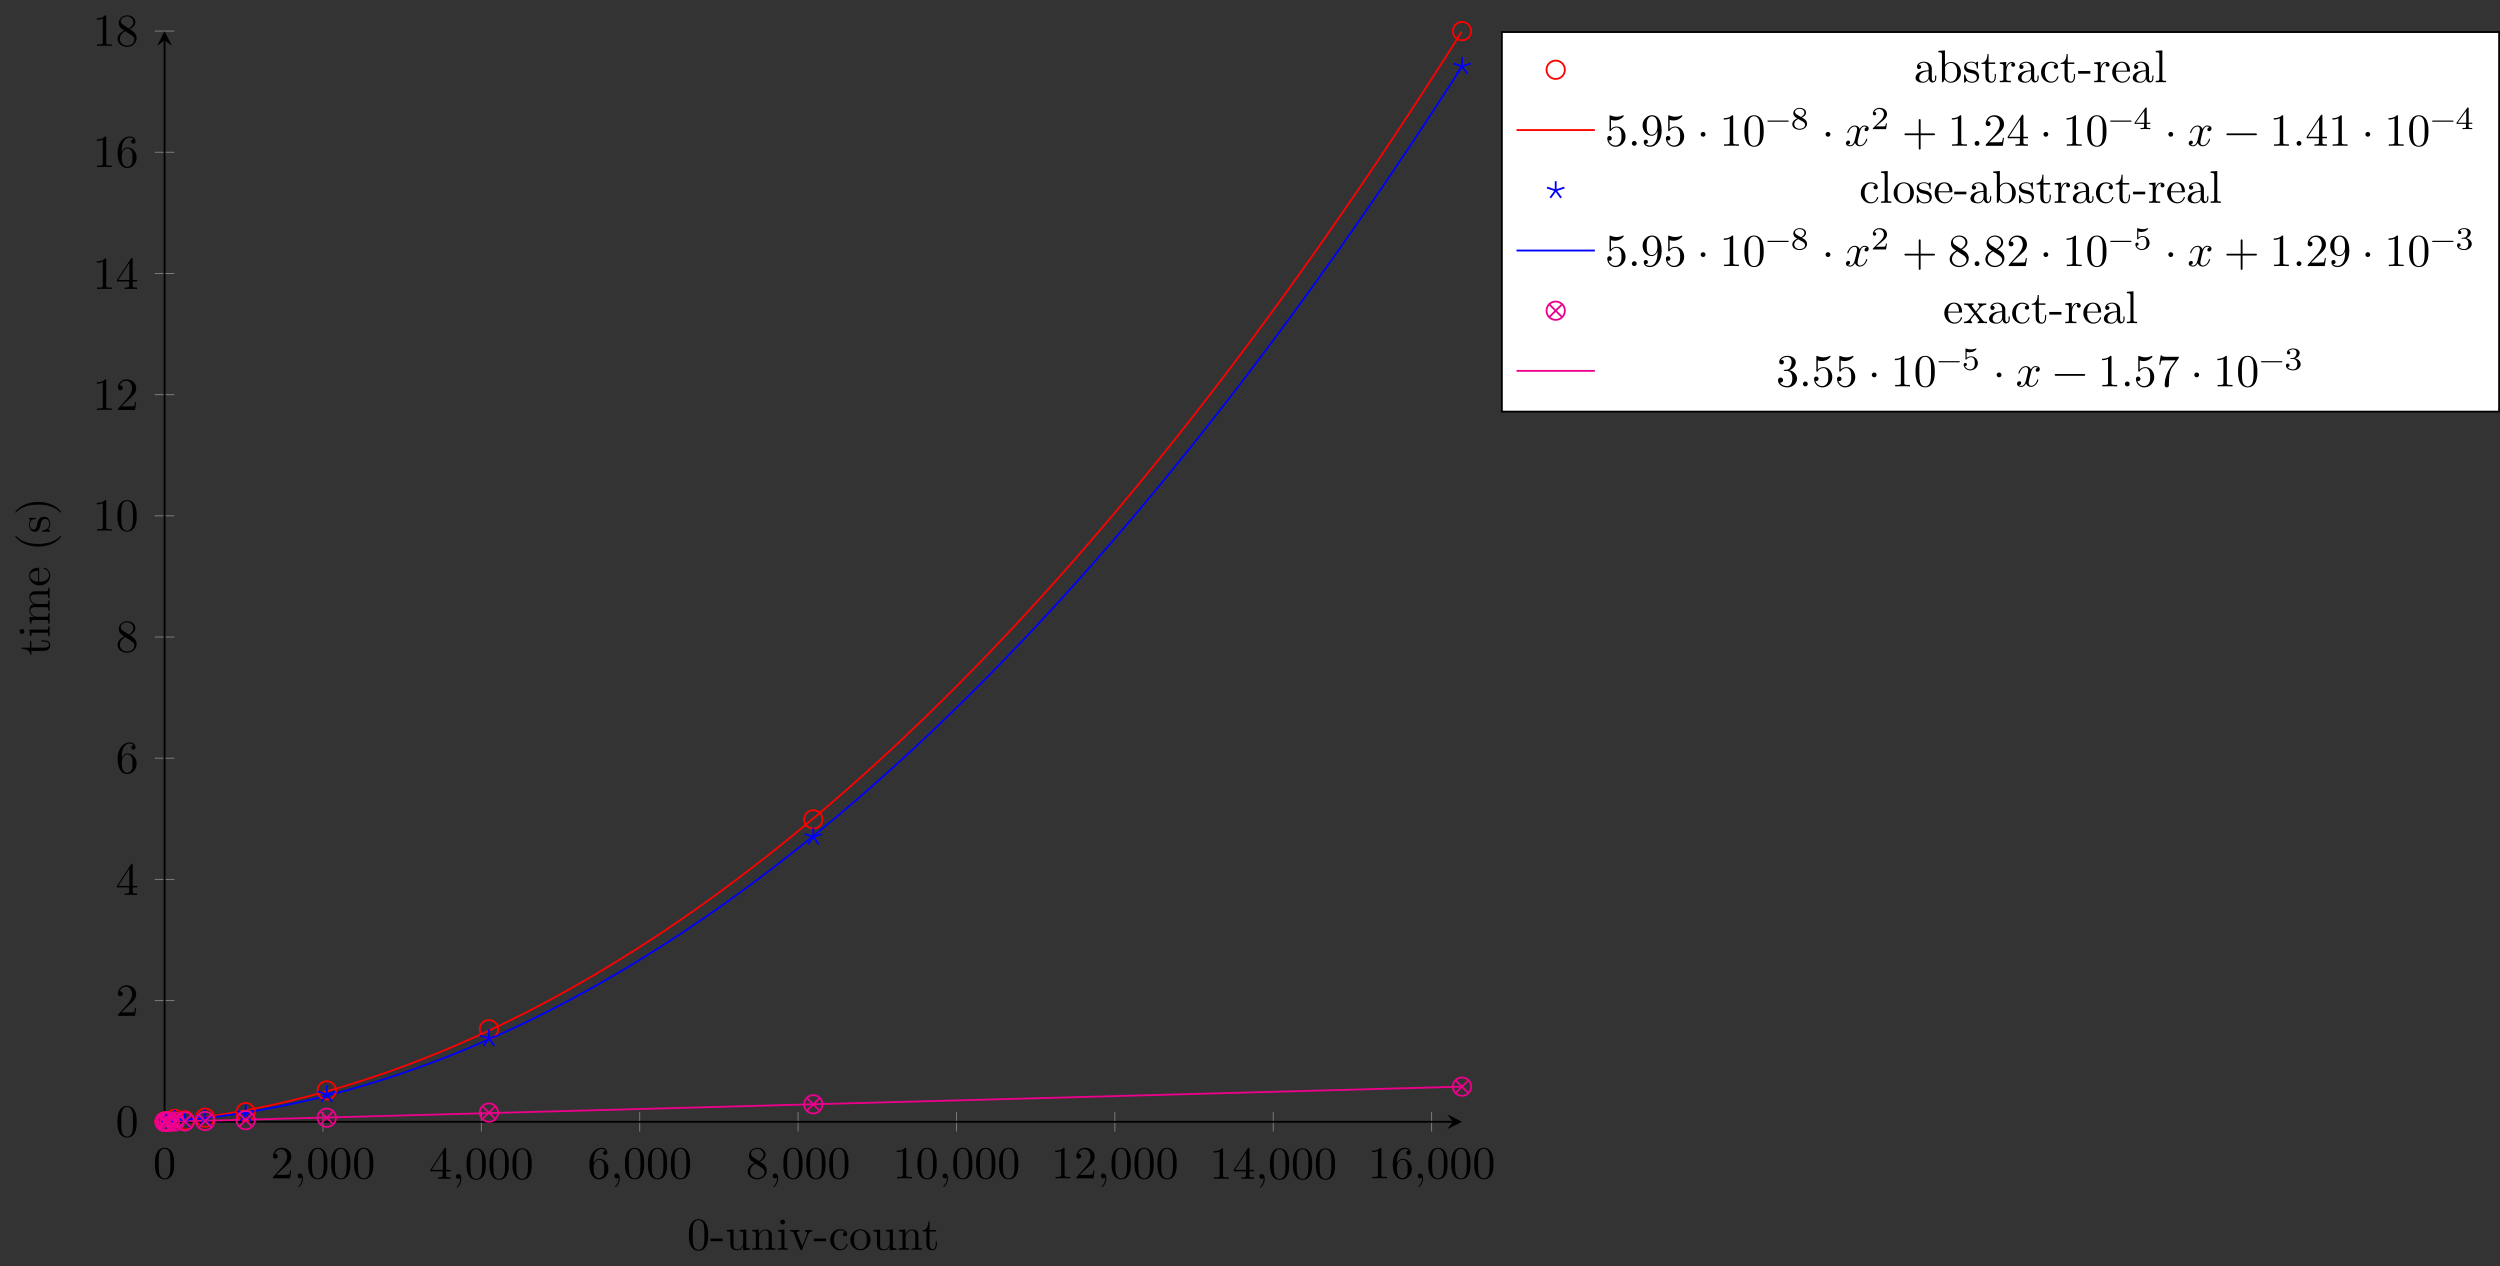 <?xml version="1.0" encoding="UTF-8"?>
<svg xmlns="http://www.w3.org/2000/svg" xmlns:xlink="http://www.w3.org/1999/xlink" width="542.789pt" height="274.888pt" viewBox="0 0 542.789 274.888" version="1.1">
<rect x="0" y="0" width="542.789" height="274.888" fill="#333333" stroke="none"/>
<defs>
<g>
<symbol overflow="visible" id="glyph0-0">
<path style="stroke:none;" d=""/>
</symbol>
<symbol overflow="visible" id="glyph0-1">
<path style="stroke:none;" d="M 4.578 -3.188 C 4.578 -3.984 4.531 -4.781 4.188 -5.516 C 3.734 -6.484 2.906 -6.641 2.5 -6.641 C 1.891 -6.641 1.172 -6.375 0.75 -5.453 C 0.438 -4.766 0.391 -3.984 0.391 -3.188 C 0.391 -2.438 0.422 -1.547 0.844 -0.781 C 1.266 0.016 2 0.219 2.484 0.219 C 3.016 0.219 3.781 0.016 4.219 -0.938 C 4.531 -1.625 4.578 -2.406 4.578 -3.188 Z M 3.766 -3.312 C 3.766 -2.562 3.766 -1.891 3.656 -1.25 C 3.5 -0.297 2.938 0 2.484 0 C 2.094 0 1.5 -0.25 1.328 -1.203 C 1.219 -1.797 1.219 -2.719 1.219 -3.312 C 1.219 -3.953 1.219 -4.609 1.297 -5.141 C 1.484 -6.328 2.234 -6.422 2.484 -6.422 C 2.812 -6.422 3.469 -6.234 3.656 -5.25 C 3.766 -4.688 3.766 -3.938 3.766 -3.312 Z M 3.766 -3.312 "/>
</symbol>
<symbol overflow="visible" id="glyph0-2">
<path style="stroke:none;" d="M 4.469 -1.734 L 4.234 -1.734 C 4.172 -1.438 4.109 -1 4 -0.844 C 3.938 -0.766 3.281 -0.766 3.062 -0.766 L 1.266 -0.766 L 2.328 -1.797 C 3.875 -3.172 4.469 -3.703 4.469 -4.703 C 4.469 -5.844 3.578 -6.641 2.359 -6.641 C 1.234 -6.641 0.5 -5.719 0.5 -4.828 C 0.5 -4.281 1 -4.281 1.031 -4.281 C 1.203 -4.281 1.547 -4.391 1.547 -4.812 C 1.547 -5.062 1.359 -5.328 1.016 -5.328 C 0.938 -5.328 0.922 -5.328 0.891 -5.312 C 1.109 -5.969 1.656 -6.328 2.234 -6.328 C 3.141 -6.328 3.562 -5.516 3.562 -4.703 C 3.562 -3.906 3.078 -3.125 2.516 -2.5 L 0.609 -0.375 C 0.5 -0.266 0.5 -0.234 0.5 0 L 4.203 0 Z M 4.469 -1.734 "/>
</symbol>
<symbol overflow="visible" id="glyph0-3">
<path style="stroke:none;" d="M 2.031 -0.016 C 2.031 -0.672 1.781 -1.062 1.391 -1.062 C 1.062 -1.062 0.859 -0.812 0.859 -0.531 C 0.859 -0.266 1.062 0 1.391 0 C 1.5 0 1.641 -0.047 1.734 -0.125 C 1.766 -0.156 1.781 -0.156 1.781 -0.156 C 1.781 -0.156 1.797 -0.156 1.797 -0.016 C 1.797 0.734 1.453 1.328 1.125 1.656 C 1.016 1.766 1.016 1.781 1.016 1.812 C 1.016 1.891 1.062 1.922 1.109 1.922 C 1.219 1.922 2.031 1.156 2.031 -0.016 Z M 2.031 -0.016 "/>
</symbol>
<symbol overflow="visible" id="glyph0-4">
<path style="stroke:none;" d="M 4.688 -1.641 L 4.688 -1.953 L 3.703 -1.953 L 3.703 -6.484 C 3.703 -6.688 3.703 -6.75 3.531 -6.75 C 3.453 -6.75 3.422 -6.75 3.344 -6.625 L 0.281 -1.953 L 0.281 -1.641 L 2.938 -1.641 L 2.938 -0.781 C 2.938 -0.422 2.906 -0.312 2.172 -0.312 L 1.969 -0.312 L 1.969 0 C 2.375 -0.031 2.891 -0.031 3.312 -0.031 C 3.734 -0.031 4.25 -0.031 4.672 0 L 4.672 -0.312 L 4.453 -0.312 C 3.719 -0.312 3.703 -0.422 3.703 -0.781 L 3.703 -1.641 Z M 2.984 -1.953 L 0.562 -1.953 L 2.984 -5.672 Z M 2.984 -1.953 "/>
</symbol>
<symbol overflow="visible" id="glyph0-5">
<path style="stroke:none;" d="M 4.562 -2.031 C 4.562 -3.297 3.672 -4.25 2.562 -4.25 C 1.891 -4.25 1.516 -3.75 1.312 -3.266 L 1.312 -3.516 C 1.312 -6.031 2.547 -6.391 3.062 -6.391 C 3.297 -6.391 3.719 -6.328 3.938 -5.984 C 3.781 -5.984 3.391 -5.984 3.391 -5.547 C 3.391 -5.234 3.625 -5.078 3.844 -5.078 C 4 -5.078 4.312 -5.172 4.312 -5.562 C 4.312 -6.156 3.875 -6.641 3.047 -6.641 C 1.766 -6.641 0.422 -5.359 0.422 -3.156 C 0.422 -0.484 1.578 0.219 2.5 0.219 C 3.609 0.219 4.562 -0.719 4.562 -2.031 Z M 3.656 -2.047 C 3.656 -1.562 3.656 -1.062 3.484 -0.703 C 3.188 -0.109 2.734 -0.062 2.5 -0.062 C 1.875 -0.062 1.578 -0.656 1.516 -0.812 C 1.328 -1.281 1.328 -2.078 1.328 -2.25 C 1.328 -3.031 1.656 -4.031 2.547 -4.031 C 2.719 -4.031 3.172 -4.031 3.484 -3.406 C 3.656 -3.047 3.656 -2.531 3.656 -2.047 Z M 3.656 -2.047 "/>
</symbol>
<symbol overflow="visible" id="glyph0-6">
<path style="stroke:none;" d="M 4.562 -1.672 C 4.562 -2.031 4.453 -2.484 4.062 -2.906 C 3.875 -3.109 3.719 -3.203 3.078 -3.609 C 3.797 -3.984 4.281 -4.5 4.281 -5.156 C 4.281 -6.078 3.406 -6.641 2.5 -6.641 C 1.5 -6.641 0.688 -5.906 0.688 -4.969 C 0.688 -4.797 0.703 -4.344 1.125 -3.875 C 1.234 -3.766 1.609 -3.516 1.859 -3.344 C 1.281 -3.047 0.422 -2.5 0.422 -1.5 C 0.422 -0.453 1.438 0.219 2.484 0.219 C 3.609 0.219 4.562 -0.609 4.562 -1.672 Z M 3.844 -5.156 C 3.844 -4.578 3.453 -4.109 2.859 -3.766 L 1.625 -4.562 C 1.172 -4.859 1.125 -5.188 1.125 -5.359 C 1.125 -5.969 1.781 -6.391 2.484 -6.391 C 3.203 -6.391 3.844 -5.875 3.844 -5.156 Z M 4.062 -1.312 C 4.062 -0.578 3.312 -0.062 2.5 -0.062 C 1.641 -0.062 0.922 -0.672 0.922 -1.5 C 0.922 -2.078 1.234 -2.719 2.078 -3.188 L 3.312 -2.406 C 3.594 -2.219 4.062 -1.922 4.062 -1.312 Z M 4.062 -1.312 "/>
</symbol>
<symbol overflow="visible" id="glyph0-7">
<path style="stroke:none;" d="M 4.172 0 L 4.172 -0.312 L 3.859 -0.312 C 2.953 -0.312 2.938 -0.422 2.938 -0.781 L 2.938 -6.375 C 2.938 -6.625 2.938 -6.641 2.703 -6.641 C 2.078 -6 1.203 -6 0.891 -6 L 0.891 -5.688 C 1.094 -5.688 1.672 -5.688 2.188 -5.953 L 2.188 -0.781 C 2.188 -0.422 2.156 -0.312 1.266 -0.312 L 0.953 -0.312 L 0.953 0 C 1.297 -0.031 2.156 -0.031 2.562 -0.031 C 2.953 -0.031 3.828 -0.031 4.172 0 Z M 4.172 0 "/>
</symbol>
<symbol overflow="visible" id="glyph0-8">
<path style="stroke:none;" d="M 4.469 -2 C 4.469 -3.188 3.656 -4.188 2.578 -4.188 C 2.109 -4.188 1.672 -4.031 1.312 -3.672 L 1.312 -5.625 C 1.516 -5.562 1.844 -5.5 2.156 -5.5 C 3.391 -5.5 4.094 -6.406 4.094 -6.531 C 4.094 -6.594 4.062 -6.641 3.984 -6.641 C 3.984 -6.641 3.953 -6.641 3.906 -6.609 C 3.703 -6.516 3.219 -6.312 2.547 -6.312 C 2.156 -6.312 1.688 -6.391 1.219 -6.594 C 1.141 -6.625 1.109 -6.625 1.109 -6.625 C 1 -6.625 1 -6.547 1 -6.391 L 1 -3.438 C 1 -3.266 1 -3.188 1.141 -3.188 C 1.219 -3.188 1.234 -3.203 1.281 -3.266 C 1.391 -3.422 1.75 -3.969 2.562 -3.969 C 3.078 -3.969 3.328 -3.516 3.406 -3.328 C 3.562 -2.953 3.594 -2.578 3.594 -2.078 C 3.594 -1.719 3.594 -1.125 3.344 -0.703 C 3.109 -0.312 2.734 -0.062 2.281 -0.062 C 1.562 -0.062 0.984 -0.594 0.812 -1.172 C 0.844 -1.172 0.875 -1.156 0.984 -1.156 C 1.312 -1.156 1.484 -1.406 1.484 -1.641 C 1.484 -1.891 1.312 -2.141 0.984 -2.141 C 0.844 -2.141 0.5 -2.062 0.5 -1.609 C 0.5 -0.75 1.188 0.219 2.297 0.219 C 3.453 0.219 4.469 -0.734 4.469 -2 Z M 4.469 -2 "/>
</symbol>
<symbol overflow="visible" id="glyph0-9">
<path style="stroke:none;" d="M 1.906 -0.531 C 1.906 -0.812 1.672 -1.062 1.391 -1.062 C 1.094 -1.062 0.859 -0.812 0.859 -0.531 C 0.859 -0.234 1.094 0 1.391 0 C 1.672 0 1.906 -0.234 1.906 -0.531 Z M 1.906 -0.531 "/>
</symbol>
<symbol overflow="visible" id="glyph0-10">
<path style="stroke:none;" d="M 4.562 -3.281 C 4.562 -5.969 3.406 -6.641 2.516 -6.641 C 1.969 -6.641 1.484 -6.453 1.062 -6.016 C 0.641 -5.562 0.422 -5.141 0.422 -4.391 C 0.422 -3.156 1.297 -2.172 2.406 -2.172 C 3.016 -2.172 3.422 -2.594 3.656 -3.172 L 3.656 -2.844 C 3.656 -0.516 2.625 -0.062 2.047 -0.062 C 1.875 -0.062 1.328 -0.078 1.062 -0.422 C 1.5 -0.422 1.578 -0.703 1.578 -0.875 C 1.578 -1.188 1.344 -1.328 1.125 -1.328 C 0.969 -1.328 0.672 -1.25 0.672 -0.859 C 0.672 -0.188 1.203 0.219 2.047 0.219 C 3.344 0.219 4.562 -1.141 4.562 -3.281 Z M 3.641 -4.203 C 3.641 -3.375 3.297 -2.406 2.422 -2.406 C 2.266 -2.406 1.797 -2.406 1.5 -3.031 C 1.312 -3.406 1.312 -3.891 1.312 -4.391 C 1.312 -4.922 1.312 -5.391 1.531 -5.766 C 1.797 -6.266 2.172 -6.391 2.516 -6.391 C 2.984 -6.391 3.312 -6.047 3.484 -5.609 C 3.594 -5.281 3.641 -4.656 3.641 -4.203 Z M 3.641 -4.203 "/>
</symbol>
<symbol overflow="visible" id="glyph0-11">
<path style="stroke:none;" d="M 1.906 -2.5 C 1.906 -2.781 1.672 -3.016 1.391 -3.016 C 1.094 -3.016 0.859 -2.781 0.859 -2.5 C 0.859 -2.203 1.094 -1.969 1.391 -1.969 C 1.672 -1.969 1.906 -2.203 1.906 -2.5 Z M 1.906 -2.5 "/>
</symbol>
<symbol overflow="visible" id="glyph0-12">
<path style="stroke:none;" d="M 5.25 -3.75 C 5.25 -4.266 4.672 -4.406 4.328 -4.406 C 3.75 -4.406 3.406 -3.875 3.281 -3.656 C 3.031 -4.312 2.5 -4.406 2.203 -4.406 C 1.172 -4.406 0.594 -3.125 0.594 -2.875 C 0.594 -2.766 0.719 -2.766 0.719 -2.766 C 0.797 -2.766 0.828 -2.797 0.844 -2.875 C 1.188 -3.938 1.844 -4.188 2.188 -4.188 C 2.375 -4.188 2.719 -4.094 2.719 -3.516 C 2.719 -3.203 2.547 -2.547 2.188 -1.141 C 2.031 -0.531 1.672 -0.109 1.234 -0.109 C 1.172 -0.109 0.953 -0.109 0.734 -0.234 C 0.984 -0.297 1.203 -0.5 1.203 -0.781 C 1.203 -1.047 0.984 -1.125 0.844 -1.125 C 0.531 -1.125 0.297 -0.875 0.297 -0.547 C 0.297 -0.094 0.781 0.109 1.219 0.109 C 1.891 0.109 2.25 -0.594 2.266 -0.641 C 2.391 -0.281 2.75 0.109 3.344 0.109 C 4.375 0.109 4.938 -1.172 4.938 -1.422 C 4.938 -1.531 4.859 -1.531 4.828 -1.531 C 4.734 -1.531 4.719 -1.484 4.688 -1.422 C 4.359 -0.344 3.688 -0.109 3.375 -0.109 C 2.984 -0.109 2.828 -0.422 2.828 -0.766 C 2.828 -0.984 2.875 -1.203 2.984 -1.641 L 3.328 -3.016 C 3.391 -3.266 3.625 -4.188 4.312 -4.188 C 4.359 -4.188 4.609 -4.188 4.812 -4.062 C 4.531 -4 4.344 -3.766 4.344 -3.516 C 4.344 -3.359 4.453 -3.172 4.719 -3.172 C 4.938 -3.172 5.25 -3.344 5.25 -3.75 Z M 5.25 -3.75 "/>
</symbol>
<symbol overflow="visible" id="glyph0-13">
<path style="stroke:none;" d="M 7.203 -2.5 C 7.203 -2.609 7.109 -2.688 7 -2.688 L 4.078 -2.688 L 4.078 -5.609 C 4.078 -5.719 3.984 -5.812 3.875 -5.812 C 3.766 -5.812 3.672 -5.719 3.672 -5.609 L 3.672 -2.688 L 0.75 -2.688 C 0.641 -2.688 0.562 -2.609 0.562 -2.5 C 0.562 -2.375 0.641 -2.297 0.75 -2.297 L 3.672 -2.297 L 3.672 0.625 C 3.672 0.734 3.766 0.828 3.875 0.828 C 3.984 0.828 4.078 0.734 4.078 0.625 L 4.078 -2.297 L 7 -2.297 C 7.109 -2.297 7.203 -2.375 7.203 -2.5 Z M 7.203 -2.5 "/>
</symbol>
<symbol overflow="visible" id="glyph0-14">
<path style="stroke:none;" d="M 7.203 -2.5 C 7.203 -2.609 7.109 -2.688 7 -2.688 L 0.75 -2.688 C 0.641 -2.688 0.562 -2.609 0.562 -2.5 C 0.562 -2.375 0.641 -2.297 0.75 -2.297 L 7 -2.297 C 7.109 -2.297 7.203 -2.375 7.203 -2.5 Z M 7.203 -2.5 "/>
</symbol>
<symbol overflow="visible" id="glyph0-15">
<path style="stroke:none;" d="M 4.562 -1.703 C 4.562 -2.516 3.922 -3.297 2.891 -3.516 C 3.703 -3.781 4.281 -4.469 4.281 -5.266 C 4.281 -6.078 3.406 -6.641 2.453 -6.641 C 1.453 -6.641 0.688 -6.047 0.688 -5.281 C 0.688 -4.953 0.906 -4.766 1.203 -4.766 C 1.5 -4.766 1.703 -4.984 1.703 -5.281 C 1.703 -5.766 1.234 -5.766 1.094 -5.766 C 1.391 -6.266 2.047 -6.391 2.406 -6.391 C 2.828 -6.391 3.375 -6.172 3.375 -5.281 C 3.375 -5.156 3.344 -4.578 3.094 -4.141 C 2.797 -3.656 2.453 -3.625 2.203 -3.625 C 2.125 -3.609 1.891 -3.594 1.812 -3.594 C 1.734 -3.578 1.672 -3.562 1.672 -3.469 C 1.672 -3.359 1.734 -3.359 1.906 -3.359 L 2.344 -3.359 C 3.156 -3.359 3.531 -2.688 3.531 -1.703 C 3.531 -0.344 2.844 -0.062 2.406 -0.062 C 1.969 -0.062 1.219 -0.234 0.875 -0.812 C 1.219 -0.766 1.531 -0.984 1.531 -1.359 C 1.531 -1.719 1.266 -1.922 0.984 -1.922 C 0.734 -1.922 0.422 -1.781 0.422 -1.344 C 0.422 -0.438 1.344 0.219 2.438 0.219 C 3.656 0.219 4.562 -0.688 4.562 -1.703 Z M 4.562 -1.703 "/>
</symbol>
<symbol overflow="visible" id="glyph0-16">
<path style="stroke:none;" d="M 4.828 -6.422 L 2.406 -6.422 C 1.203 -6.422 1.172 -6.547 1.141 -6.734 L 0.891 -6.734 L 0.562 -4.688 L 0.812 -4.688 C 0.844 -4.844 0.922 -5.469 1.062 -5.594 C 1.125 -5.656 1.906 -5.656 2.031 -5.656 L 4.094 -5.656 L 2.984 -4.078 C 2.078 -2.734 1.75 -1.344 1.75 -0.328 C 1.75 -0.234 1.75 0.219 2.219 0.219 C 2.672 0.219 2.672 -0.234 2.672 -0.328 L 2.672 -0.844 C 2.672 -1.391 2.703 -1.938 2.781 -2.469 C 2.828 -2.703 2.953 -3.562 3.406 -4.172 L 4.75 -6.078 C 4.828 -6.188 4.828 -6.203 4.828 -6.422 Z M 4.828 -6.422 "/>
</symbol>
<symbol overflow="visible" id="glyph1-0">
<path style="stroke:none;" d=""/>
</symbol>
<symbol overflow="visible" id="glyph1-1">
<path style="stroke:none;" d="M 4.578 -3.188 C 4.578 -3.984 4.531 -4.781 4.188 -5.516 C 3.734 -6.484 2.906 -6.641 2.5 -6.641 C 1.891 -6.641 1.172 -6.375 0.75 -5.453 C 0.438 -4.766 0.391 -3.984 0.391 -3.188 C 0.391 -2.438 0.422 -1.547 0.844 -0.781 C 1.266 0.016 2 0.219 2.484 0.219 C 3.016 0.219 3.781 0.016 4.219 -0.938 C 4.531 -1.625 4.578 -2.406 4.578 -3.188 Z M 3.766 -3.312 C 3.766 -2.562 3.766 -1.891 3.656 -1.25 C 3.5 -0.297 2.938 0 2.484 0 C 2.094 0 1.5 -0.25 1.328 -1.203 C 1.219 -1.797 1.219 -2.719 1.219 -3.312 C 1.219 -3.953 1.219 -4.609 1.297 -5.141 C 1.484 -6.328 2.234 -6.422 2.484 -6.422 C 2.812 -6.422 3.469 -6.234 3.656 -5.25 C 3.766 -4.688 3.766 -3.938 3.766 -3.312 Z M 3.766 -3.312 "/>
</symbol>
<symbol overflow="visible" id="glyph1-2">
<path style="stroke:none;" d="M 2.75 -1.859 L 2.75 -2.438 L 0.109 -2.438 L 0.109 -1.859 Z M 2.75 -1.859 "/>
</symbol>
<symbol overflow="visible" id="glyph1-3">
<path style="stroke:none;" d="M 5.328 0 L 5.328 -0.312 C 4.641 -0.312 4.562 -0.375 4.562 -0.875 L 4.562 -4.406 L 3.094 -4.297 L 3.094 -3.984 C 3.781 -3.984 3.875 -3.922 3.875 -3.422 L 3.875 -1.656 C 3.875 -0.781 3.391 -0.109 2.656 -0.109 C 1.828 -0.109 1.781 -0.578 1.781 -1.094 L 1.781 -4.406 L 0.312 -4.297 L 0.312 -3.984 C 1.094 -3.984 1.094 -3.953 1.094 -3.078 L 1.094 -1.578 C 1.094 -0.797 1.094 0.109 2.609 0.109 C 3.172 0.109 3.609 -0.172 3.891 -0.781 L 3.891 0.109 Z M 5.328 0 "/>
</symbol>
<symbol overflow="visible" id="glyph1-4">
<path style="stroke:none;" d="M 5.328 0 L 5.328 -0.312 C 4.812 -0.312 4.562 -0.312 4.562 -0.609 L 4.562 -2.516 C 4.562 -3.375 4.562 -3.672 4.25 -4.031 C 4.109 -4.203 3.781 -4.406 3.203 -4.406 C 2.469 -4.406 2 -3.984 1.719 -3.359 L 1.719 -4.406 L 0.312 -4.297 L 0.312 -3.984 C 1.016 -3.984 1.094 -3.922 1.094 -3.422 L 1.094 -0.75 C 1.094 -0.312 0.984 -0.312 0.312 -0.312 L 0.312 0 L 1.453 -0.031 L 2.562 0 L 2.562 -0.312 C 1.891 -0.312 1.781 -0.312 1.781 -0.75 L 1.781 -2.594 C 1.781 -3.625 2.5 -4.188 3.125 -4.188 C 3.766 -4.188 3.875 -3.656 3.875 -3.078 L 3.875 -0.75 C 3.875 -0.312 3.766 -0.312 3.094 -0.312 L 3.094 0 L 4.219 -0.031 Z M 5.328 0 "/>
</symbol>
<symbol overflow="visible" id="glyph1-5">
<path style="stroke:none;" d="M 2.469 0 L 2.469 -0.312 C 1.797 -0.312 1.766 -0.359 1.766 -0.75 L 1.766 -4.406 L 0.375 -4.297 L 0.375 -3.984 C 1.016 -3.984 1.109 -3.922 1.109 -3.438 L 1.109 -0.75 C 1.109 -0.312 1 -0.312 0.328 -0.312 L 0.328 0 L 1.422 -0.031 C 1.781 -0.031 2.125 -0.016 2.469 0 Z M 1.906 -6.016 C 1.906 -6.297 1.688 -6.547 1.391 -6.547 C 1.047 -6.547 0.844 -6.266 0.844 -6.016 C 0.844 -5.75 1.078 -5.5 1.375 -5.5 C 1.719 -5.5 1.906 -5.766 1.906 -6.016 Z M 1.906 -6.016 "/>
</symbol>
<symbol overflow="visible" id="glyph1-6">
<path style="stroke:none;" d="M 5.062 -3.984 L 5.062 -4.297 C 4.828 -4.281 4.547 -4.266 4.312 -4.266 L 3.453 -4.297 L 3.453 -3.984 C 3.812 -3.984 3.922 -3.75 3.922 -3.562 C 3.922 -3.469 3.906 -3.422 3.875 -3.312 L 2.844 -0.781 L 1.734 -3.562 C 1.672 -3.688 1.672 -3.734 1.672 -3.734 C 1.672 -3.984 2.062 -3.984 2.25 -3.984 L 2.25 -4.297 L 1.156 -4.266 C 0.891 -4.266 0.484 -4.281 0.188 -4.297 L 0.188 -3.984 C 0.812 -3.984 0.859 -3.922 0.984 -3.625 L 2.422 -0.078 C 2.484 0.062 2.5 0.109 2.625 0.109 C 2.766 0.109 2.797 0.016 2.844 -0.078 L 4.141 -3.312 C 4.234 -3.547 4.406 -3.984 5.062 -3.984 Z M 5.062 -3.984 "/>
</symbol>
<symbol overflow="visible" id="glyph1-7">
<path style="stroke:none;" d="M 4.141 -1.188 C 4.141 -1.281 4.031 -1.281 4 -1.281 C 3.922 -1.281 3.891 -1.25 3.875 -1.188 C 3.594 -0.266 2.938 -0.141 2.578 -0.141 C 2.047 -0.141 1.172 -0.562 1.172 -2.172 C 1.172 -3.797 1.984 -4.219 2.516 -4.219 C 2.609 -4.219 3.234 -4.203 3.578 -3.844 C 3.172 -3.812 3.109 -3.516 3.109 -3.391 C 3.109 -3.125 3.297 -2.938 3.562 -2.938 C 3.828 -2.938 4.031 -3.094 4.031 -3.406 C 4.031 -4.078 3.266 -4.469 2.5 -4.469 C 1.25 -4.469 0.344 -3.391 0.344 -2.156 C 0.344 -0.875 1.328 0.109 2.484 0.109 C 3.812 0.109 4.141 -1.094 4.141 -1.188 Z M 4.141 -1.188 "/>
</symbol>
<symbol overflow="visible" id="glyph1-8">
<path style="stroke:none;" d="M 4.688 -2.141 C 4.688 -3.406 3.703 -4.469 2.5 -4.469 C 1.25 -4.469 0.281 -3.375 0.281 -2.141 C 0.281 -0.844 1.312 0.109 2.484 0.109 C 3.688 0.109 4.688 -0.875 4.688 -2.141 Z M 3.875 -2.219 C 3.875 -1.859 3.875 -1.312 3.656 -0.875 C 3.422 -0.422 2.984 -0.141 2.5 -0.141 C 2.062 -0.141 1.625 -0.344 1.359 -0.812 C 1.109 -1.25 1.109 -1.859 1.109 -2.219 C 1.109 -2.609 1.109 -3.141 1.344 -3.578 C 1.609 -4.031 2.078 -4.25 2.484 -4.25 C 2.922 -4.25 3.344 -4.031 3.609 -3.594 C 3.875 -3.172 3.875 -2.594 3.875 -2.219 Z M 3.875 -2.219 "/>
</symbol>
<symbol overflow="visible" id="glyph1-9">
<path style="stroke:none;" d="M 3.312 -1.234 L 3.312 -1.797 L 3.062 -1.797 L 3.062 -1.25 C 3.062 -0.516 2.766 -0.141 2.391 -0.141 C 1.719 -0.141 1.719 -1.047 1.719 -1.219 L 1.719 -3.984 L 3.156 -3.984 L 3.156 -4.297 L 1.719 -4.297 L 1.719 -6.125 L 1.469 -6.125 C 1.469 -5.312 1.172 -4.25 0.188 -4.203 L 0.188 -3.984 L 1.031 -3.984 L 1.031 -1.234 C 1.031 -0.016 1.969 0.109 2.328 0.109 C 3.031 0.109 3.312 -0.594 3.312 -1.234 Z M 3.312 -1.234 "/>
</symbol>
<symbol overflow="visible" id="glyph1-10">
<path style="stroke:none;" d="M 4.812 -0.891 L 4.812 -1.453 L 4.562 -1.453 L 4.562 -0.891 C 4.562 -0.312 4.312 -0.25 4.203 -0.25 C 3.875 -0.25 3.844 -0.703 3.844 -0.75 L 3.844 -2.734 C 3.844 -3.156 3.844 -3.547 3.484 -3.922 C 3.094 -4.312 2.594 -4.469 2.109 -4.469 C 1.297 -4.469 0.609 -4 0.609 -3.344 C 0.609 -3.047 0.812 -2.875 1.062 -2.875 C 1.344 -2.875 1.531 -3.078 1.531 -3.328 C 1.531 -3.453 1.469 -3.781 1.016 -3.781 C 1.281 -4.141 1.781 -4.25 2.094 -4.25 C 2.578 -4.25 3.156 -3.859 3.156 -2.969 L 3.156 -2.609 C 2.641 -2.578 1.938 -2.547 1.312 -2.25 C 0.562 -1.906 0.312 -1.391 0.312 -0.953 C 0.312 -0.141 1.281 0.109 1.906 0.109 C 2.578 0.109 3.031 -0.297 3.219 -0.75 C 3.266 -0.359 3.531 0.062 4 0.062 C 4.203 0.062 4.812 -0.078 4.812 -0.891 Z M 3.156 -1.391 C 3.156 -0.453 2.438 -0.109 1.984 -0.109 C 1.5 -0.109 1.094 -0.453 1.094 -0.953 C 1.094 -1.5 1.5 -2.328 3.156 -2.391 Z M 3.156 -1.391 "/>
</symbol>
<symbol overflow="visible" id="glyph1-11">
<path style="stroke:none;" d="M 5.188 -2.156 C 5.188 -3.422 4.219 -4.406 3.078 -4.406 C 2.297 -4.406 1.875 -3.938 1.719 -3.766 L 1.719 -6.922 L 0.281 -6.812 L 0.281 -6.5 C 0.984 -6.5 1.062 -6.438 1.062 -5.938 L 1.062 0 L 1.312 0 L 1.672 -0.625 C 1.812 -0.391 2.234 0.109 2.969 0.109 C 4.156 0.109 5.188 -0.875 5.188 -2.156 Z M 4.359 -2.156 C 4.359 -1.797 4.344 -1.203 4.062 -0.75 C 3.844 -0.438 3.469 -0.109 2.938 -0.109 C 2.484 -0.109 2.125 -0.344 1.891 -0.719 C 1.75 -0.922 1.75 -0.953 1.75 -1.141 L 1.75 -3.188 C 1.75 -3.375 1.75 -3.391 1.859 -3.547 C 2.25 -4.109 2.797 -4.188 3.031 -4.188 C 3.484 -4.188 3.844 -3.922 4.078 -3.547 C 4.344 -3.141 4.359 -2.578 4.359 -2.156 Z M 4.359 -2.156 "/>
</symbol>
<symbol overflow="visible" id="glyph1-12">
<path style="stroke:none;" d="M 3.594 -1.281 C 3.594 -1.797 3.297 -2.109 3.172 -2.219 C 2.844 -2.547 2.453 -2.625 2.031 -2.703 C 1.469 -2.812 0.812 -2.938 0.812 -3.516 C 0.812 -3.875 1.062 -4.281 1.922 -4.281 C 3.016 -4.281 3.078 -3.375 3.094 -3.078 C 3.094 -2.984 3.203 -2.984 3.203 -2.984 C 3.344 -2.984 3.344 -3.031 3.344 -3.219 L 3.344 -4.234 C 3.344 -4.391 3.344 -4.469 3.234 -4.469 C 3.188 -4.469 3.156 -4.469 3.031 -4.344 C 3 -4.312 2.906 -4.219 2.859 -4.188 C 2.484 -4.469 2.078 -4.469 1.922 -4.469 C 0.703 -4.469 0.328 -3.797 0.328 -3.234 C 0.328 -2.891 0.484 -2.609 0.75 -2.391 C 1.078 -2.141 1.359 -2.078 2.078 -1.938 C 2.297 -1.891 3.109 -1.734 3.109 -1.016 C 3.109 -0.516 2.766 -0.109 1.984 -0.109 C 1.141 -0.109 0.781 -0.672 0.594 -1.531 C 0.562 -1.656 0.562 -1.688 0.453 -1.688 C 0.328 -1.688 0.328 -1.625 0.328 -1.453 L 0.328 -0.125 C 0.328 0.047 0.328 0.109 0.438 0.109 C 0.484 0.109 0.5 0.094 0.688 -0.094 C 0.703 -0.109 0.703 -0.125 0.891 -0.312 C 1.328 0.094 1.781 0.109 1.984 0.109 C 3.125 0.109 3.594 -0.562 3.594 -1.281 Z M 3.594 -1.281 "/>
</symbol>
<symbol overflow="visible" id="glyph1-13">
<path style="stroke:none;" d="M 3.625 -3.797 C 3.625 -4.109 3.312 -4.406 2.891 -4.406 C 2.156 -4.406 1.797 -3.734 1.672 -3.312 L 1.672 -4.406 L 0.281 -4.297 L 0.281 -3.984 C 0.984 -3.984 1.062 -3.922 1.062 -3.422 L 1.062 -0.75 C 1.062 -0.312 0.953 -0.312 0.281 -0.312 L 0.281 0 L 1.422 -0.031 C 1.812 -0.031 2.281 -0.031 2.688 0 L 2.688 -0.312 L 2.469 -0.312 C 1.734 -0.312 1.719 -0.422 1.719 -0.781 L 1.719 -2.312 C 1.719 -3.297 2.141 -4.188 2.891 -4.188 C 2.953 -4.188 2.984 -4.188 3 -4.172 C 2.969 -4.172 2.766 -4.047 2.766 -3.781 C 2.766 -3.516 2.984 -3.359 3.203 -3.359 C 3.375 -3.359 3.625 -3.484 3.625 -3.797 Z M 3.625 -3.797 "/>
</symbol>
<symbol overflow="visible" id="glyph1-14">
<path style="stroke:none;" d="M 4.141 -1.188 C 4.141 -1.281 4.062 -1.312 4 -1.312 C 3.922 -1.312 3.891 -1.25 3.875 -1.172 C 3.531 -0.141 2.625 -0.141 2.531 -0.141 C 2.031 -0.141 1.641 -0.438 1.406 -0.812 C 1.109 -1.281 1.109 -1.938 1.109 -2.297 L 3.891 -2.297 C 4.109 -2.297 4.141 -2.297 4.141 -2.516 C 4.141 -3.5 3.594 -4.469 2.359 -4.469 C 1.203 -4.469 0.281 -3.438 0.281 -2.188 C 0.281 -0.859 1.328 0.109 2.469 0.109 C 3.688 0.109 4.141 -1 4.141 -1.188 Z M 3.484 -2.516 L 1.109 -2.516 C 1.172 -4 2.016 -4.25 2.359 -4.25 C 3.375 -4.25 3.484 -2.906 3.484 -2.516 Z M 3.484 -2.516 "/>
</symbol>
<symbol overflow="visible" id="glyph1-15">
<path style="stroke:none;" d="M 2.547 0 L 2.547 -0.312 C 1.875 -0.312 1.766 -0.312 1.766 -0.75 L 1.766 -6.922 L 0.328 -6.812 L 0.328 -6.5 C 1.031 -6.5 1.109 -6.438 1.109 -5.938 L 1.109 -0.75 C 1.109 -0.312 1 -0.312 0.328 -0.312 L 0.328 0 L 1.438 -0.031 Z M 2.547 0 "/>
</symbol>
<symbol overflow="visible" id="glyph1-16">
<path style="stroke:none;" d="M 5.141 0 L 5.141 -0.312 C 4.609 -0.312 4.422 -0.328 4.203 -0.625 L 2.859 -2.344 C 3.156 -2.719 3.531 -3.203 3.781 -3.469 C 4.094 -3.828 4.5 -3.984 4.969 -3.984 L 4.969 -4.297 C 4.703 -4.281 4.406 -4.266 4.141 -4.266 C 3.844 -4.266 3.312 -4.281 3.188 -4.297 L 3.188 -3.984 C 3.406 -3.969 3.484 -3.844 3.484 -3.672 C 3.484 -3.516 3.375 -3.391 3.328 -3.328 L 2.719 -2.547 L 1.938 -3.562 C 1.844 -3.656 1.844 -3.672 1.844 -3.734 C 1.844 -3.891 2 -3.984 2.188 -3.984 L 2.188 -4.297 L 1.109 -4.266 C 0.906 -4.266 0.438 -4.281 0.172 -4.297 L 0.172 -3.984 C 0.875 -3.984 0.875 -3.984 1.344 -3.375 L 2.328 -2.094 C 1.859 -1.5 1.859 -1.469 1.391 -0.906 C 0.922 -0.328 0.328 -0.312 0.125 -0.312 L 0.125 0 C 0.375 -0.016 0.688 -0.031 0.953 -0.031 L 1.891 0 L 1.891 -0.312 C 1.672 -0.344 1.609 -0.469 1.609 -0.625 C 1.609 -0.844 1.891 -1.172 2.5 -1.891 L 3.266 -0.891 C 3.344 -0.781 3.469 -0.625 3.469 -0.562 C 3.469 -0.469 3.375 -0.312 3.109 -0.312 L 3.109 0 L 4.188 -0.031 C 4.453 -0.031 4.844 -0.016 5.141 0 Z M 5.141 0 "/>
</symbol>
<symbol overflow="visible" id="glyph2-0">
<path style="stroke:none;" d=""/>
</symbol>
<symbol overflow="visible" id="glyph2-1">
<path style="stroke:none;" d="M -1.234 -3.312 L -1.797 -3.312 L -1.797 -3.062 L -1.25 -3.062 C -0.516 -3.062 -0.141 -2.766 -0.141 -2.391 C -0.141 -1.719 -1.047 -1.719 -1.219 -1.719 L -3.984 -1.719 L -3.984 -3.156 L -4.297 -3.156 L -4.297 -1.719 L -6.125 -1.719 L -6.125 -1.469 C -5.312 -1.469 -4.25 -1.172 -4.203 -0.188 L -3.984 -0.188 L -3.984 -1.031 L -1.234 -1.031 C -0.016 -1.031 0.109 -1.969 0.109 -2.328 C 0.109 -3.031 -0.594 -3.312 -1.234 -3.312 Z M -1.234 -3.312 "/>
</symbol>
<symbol overflow="visible" id="glyph2-2">
<path style="stroke:none;" d="M 0 -2.469 L -0.312 -2.469 C -0.312 -1.797 -0.359 -1.766 -0.75 -1.766 L -4.406 -1.766 L -4.297 -0.375 L -3.984 -0.375 C -3.984 -1.016 -3.922 -1.109 -3.438 -1.109 L -0.75 -1.109 C -0.312 -1.109 -0.312 -1 -0.312 -0.328 L 0 -0.328 L -0.031 -1.422 C -0.031 -1.781 -0.016 -2.125 0 -2.469 Z M -6.016 -1.906 C -6.297 -1.906 -6.547 -1.688 -6.547 -1.391 C -6.547 -1.047 -6.266 -0.844 -6.016 -0.844 C -5.75 -0.844 -5.5 -1.078 -5.5 -1.375 C -5.5 -1.719 -5.766 -1.906 -6.016 -1.906 Z M -6.016 -1.906 "/>
</symbol>
<symbol overflow="visible" id="glyph2-3">
<path style="stroke:none;" d="M 0 -8.109 L -0.312 -8.109 C -0.312 -7.594 -0.312 -7.344 -0.609 -7.328 L -2.516 -7.328 C -3.375 -7.328 -3.672 -7.328 -4.031 -7.016 C -4.203 -6.875 -4.406 -6.547 -4.406 -5.969 C -4.406 -5.141 -3.812 -4.688 -3.422 -4.531 C -4.297 -4.391 -4.406 -3.656 -4.406 -3.203 C -4.406 -2.469 -3.984 -2 -3.359 -1.719 L -4.406 -1.719 L -4.297 -0.312 L -3.984 -0.312 C -3.984 -1.016 -3.922 -1.094 -3.422 -1.094 L -0.75 -1.094 C -0.312 -1.094 -0.312 -0.984 -0.312 -0.312 L 0 -0.312 L -0.031 -1.453 L 0 -2.562 L -0.312 -2.562 C -0.312 -1.891 -0.312 -1.781 -0.75 -1.781 L -2.594 -1.781 C -3.625 -1.781 -4.188 -2.5 -4.188 -3.125 C -4.188 -3.766 -3.656 -3.875 -3.078 -3.875 L -0.75 -3.875 C -0.312 -3.875 -0.312 -3.766 -0.312 -3.094 L 0 -3.094 L -0.031 -4.219 L 0 -5.328 L -0.312 -5.328 C -0.312 -4.672 -0.312 -4.562 -0.75 -4.562 L -2.594 -4.562 C -3.625 -4.562 -4.188 -5.266 -4.188 -5.906 C -4.188 -6.531 -3.656 -6.641 -3.078 -6.641 L -0.75 -6.641 C -0.312 -6.641 -0.312 -6.531 -0.312 -5.859 L 0 -5.859 L -0.031 -6.984 Z M 0 -8.109 "/>
</symbol>
<symbol overflow="visible" id="glyph2-4">
<path style="stroke:none;" d="M -1.188 -4.141 C -1.281 -4.141 -1.312 -4.062 -1.312 -4 C -1.312 -3.922 -1.25 -3.891 -1.172 -3.875 C -0.141 -3.531 -0.141 -2.625 -0.141 -2.531 C -0.141 -2.031 -0.438 -1.641 -0.812 -1.406 C -1.281 -1.109 -1.938 -1.109 -2.297 -1.109 L -2.297 -3.891 C -2.297 -4.109 -2.297 -4.141 -2.516 -4.141 C -3.5 -4.141 -4.469 -3.594 -4.469 -2.359 C -4.469 -1.203 -3.438 -0.281 -2.188 -0.281 C -0.859 -0.281 0.109 -1.328 0.109 -2.469 C 0.109 -3.688 -1 -4.141 -1.188 -4.141 Z M -2.516 -3.484 L -2.516 -1.109 C -4 -1.172 -4.25 -2.016 -4.25 -2.359 C -4.25 -3.375 -2.906 -3.484 -2.516 -3.484 Z M -2.516 -3.484 "/>
</symbol>
<symbol overflow="visible" id="glyph2-5">
<path style="stroke:none;" d="M 2.391 -3.297 C 2.359 -3.297 2.344 -3.297 2.172 -3.125 C 0.922 -1.891 -0.969 -1.562 -2.5 -1.562 C -4.234 -1.562 -5.969 -1.938 -7.203 -3.172 C -7.328 -3.297 -7.344 -3.297 -7.375 -3.297 C -7.453 -3.297 -7.484 -3.266 -7.484 -3.203 C -7.484 -3.094 -6.797 -2.203 -5.531 -1.609 C -4.438 -1.109 -3.328 -0.984 -2.5 -0.984 C -1.719 -0.984 -0.516 -1.094 0.625 -1.641 C 1.844 -2.25 2.5 -3.094 2.5 -3.203 C 2.5 -3.266 2.469 -3.297 2.391 -3.297 Z M 2.391 -3.297 "/>
</symbol>
<symbol overflow="visible" id="glyph2-6">
<path style="stroke:none;" d="M -1.281 -3.594 C -1.797 -3.594 -2.109 -3.297 -2.219 -3.172 C -2.547 -2.844 -2.625 -2.453 -2.703 -2.031 C -2.812 -1.469 -2.938 -0.812 -3.516 -0.812 C -3.875 -0.812 -4.281 -1.062 -4.281 -1.922 C -4.281 -3.016 -3.375 -3.078 -3.078 -3.094 C -2.984 -3.094 -2.984 -3.203 -2.984 -3.203 C -2.984 -3.344 -3.031 -3.344 -3.219 -3.344 L -4.234 -3.344 C -4.391 -3.344 -4.469 -3.344 -4.469 -3.234 C -4.469 -3.188 -4.469 -3.156 -4.344 -3.031 C -4.312 -3 -4.219 -2.906 -4.188 -2.859 C -4.469 -2.484 -4.469 -2.078 -4.469 -1.922 C -4.469 -0.703 -3.797 -0.328 -3.234 -0.328 C -2.891 -0.328 -2.609 -0.484 -2.391 -0.75 C -2.141 -1.078 -2.078 -1.359 -1.938 -2.078 C -1.891 -2.297 -1.734 -3.109 -1.016 -3.109 C -0.516 -3.109 -0.109 -2.766 -0.109 -1.984 C -0.109 -1.141 -0.672 -0.781 -1.531 -0.594 C -1.656 -0.562 -1.688 -0.562 -1.688 -0.453 C -1.688 -0.328 -1.625 -0.328 -1.453 -0.328 L -0.125 -0.328 C 0.047 -0.328 0.109 -0.328 0.109 -0.438 C 0.109 -0.484 0.094 -0.5 -0.094 -0.688 C -0.109 -0.703 -0.125 -0.703 -0.312 -0.891 C 0.094 -1.328 0.109 -1.781 0.109 -1.984 C 0.109 -3.125 -0.562 -3.594 -1.281 -3.594 Z M -1.281 -3.594 "/>
</symbol>
<symbol overflow="visible" id="glyph2-7">
<path style="stroke:none;" d="M -2.5 -2.875 C -3.266 -2.875 -4.469 -2.766 -5.609 -2.219 C -6.828 -1.625 -7.484 -0.766 -7.484 -0.672 C -7.484 -0.609 -7.438 -0.562 -7.375 -0.562 C -7.344 -0.562 -7.328 -0.562 -7.141 -0.75 C -6.156 -1.734 -4.578 -2.297 -2.5 -2.297 C -0.781 -2.297 0.969 -1.938 2.219 -0.703 C 2.344 -0.562 2.359 -0.562 2.391 -0.562 C 2.453 -0.562 2.5 -0.609 2.5 -0.672 C 2.5 -0.766 1.812 -1.672 0.547 -2.25 C -0.547 -2.766 -1.656 -2.875 -2.5 -2.875 Z M -2.5 -2.875 "/>
</symbol>
<symbol overflow="visible" id="glyph3-0">
<path style="stroke:none;" d=""/>
</symbol>
<symbol overflow="visible" id="glyph3-1">
<path style="stroke:none;" d="M 5.031 -1.734 C 5.031 -1.812 4.969 -1.875 4.891 -1.875 L 0.531 -1.875 C 0.453 -1.875 0.391 -1.812 0.391 -1.734 C 0.391 -1.672 0.453 -1.609 0.531 -1.609 L 4.891 -1.609 C 4.969 -1.609 5.031 -1.672 5.031 -1.734 Z M 5.031 -1.734 "/>
</symbol>
<symbol overflow="visible" id="glyph3-2">
<path style="stroke:none;" d="M 3.578 -1.172 C 3.578 -1.641 3.312 -2.031 2.906 -2.266 L 2.469 -2.516 C 3.016 -2.781 3.359 -3.109 3.359 -3.594 C 3.359 -4.266 2.656 -4.625 1.984 -4.625 C 1.219 -4.625 0.594 -4.125 0.594 -3.469 C 0.594 -3.141 0.75 -2.906 0.875 -2.766 C 1 -2.609 1.047 -2.578 1.453 -2.344 C 1.062 -2.172 0.375 -1.797 0.375 -1.062 C 0.375 -0.297 1.172 0.141 1.969 0.141 C 2.859 0.141 3.578 -0.422 3.578 -1.172 Z M 3 -3.594 C 3 -2.969 2.266 -2.656 2.266 -2.656 C 2.266 -2.656 2.234 -2.656 2.188 -2.688 L 1.344 -3.172 C 1.156 -3.281 0.969 -3.469 0.969 -3.734 C 0.969 -4.172 1.469 -4.422 1.969 -4.422 C 2.516 -4.422 3 -4.078 3 -3.594 Z M 3.156 -0.938 C 3.156 -0.406 2.578 -0.078 1.984 -0.078 C 1.344 -0.078 0.797 -0.5 0.797 -1.062 C 0.797 -1.578 1.172 -1.984 1.672 -2.203 C 2.062 -1.984 2.078 -1.984 2.641 -1.656 C 2.812 -1.547 3.156 -1.344 3.156 -0.938 Z M 3.156 -0.938 "/>
</symbol>
<symbol overflow="visible" id="glyph3-3">
<path style="stroke:none;" d="M 3.516 -1.266 L 3.281 -1.266 C 3.266 -1.109 3.188 -0.703 3.094 -0.641 C 3.047 -0.594 2.516 -0.594 2.406 -0.594 L 1.125 -0.594 C 1.859 -1.234 2.109 -1.438 2.516 -1.766 C 3.031 -2.172 3.516 -2.609 3.516 -3.266 C 3.516 -4.109 2.781 -4.625 1.891 -4.625 C 1.031 -4.625 0.438 -4.016 0.438 -3.375 C 0.438 -3.031 0.734 -2.984 0.812 -2.984 C 0.969 -2.984 1.172 -3.109 1.172 -3.359 C 1.172 -3.484 1.125 -3.734 0.766 -3.734 C 0.984 -4.219 1.453 -4.375 1.781 -4.375 C 2.484 -4.375 2.844 -3.828 2.844 -3.266 C 2.844 -2.656 2.406 -2.188 2.188 -1.938 L 0.516 -0.266 C 0.438 -0.203 0.438 -0.188 0.438 0 L 3.312 0 Z M 3.516 -1.266 "/>
</symbol>
<symbol overflow="visible" id="glyph3-4">
<path style="stroke:none;" d="M 3.688 -1.141 L 3.688 -1.391 L 2.906 -1.391 L 2.906 -4.5 C 2.906 -4.641 2.906 -4.703 2.766 -4.703 C 2.672 -4.703 2.641 -4.703 2.578 -4.594 L 0.266 -1.391 L 0.266 -1.141 L 2.328 -1.141 L 2.328 -0.578 C 2.328 -0.328 2.328 -0.25 1.75 -0.25 L 1.562 -0.25 L 1.562 0 L 2.609 -0.031 L 3.672 0 L 3.672 -0.25 L 3.484 -0.25 C 2.906 -0.25 2.906 -0.328 2.906 -0.578 L 2.906 -1.141 Z M 2.375 -1.391 L 0.531 -1.391 L 2.375 -3.938 Z M 2.375 -1.391 "/>
</symbol>
<symbol overflow="visible" id="glyph3-5">
<path style="stroke:none;" d="M 3.516 -1.406 C 3.516 -2.188 2.922 -2.906 2.062 -2.906 C 1.75 -2.906 1.391 -2.844 1.078 -2.578 L 1.078 -3.891 C 1.438 -3.797 1.641 -3.797 1.75 -3.797 C 2.672 -3.797 3.219 -4.422 3.219 -4.531 C 3.219 -4.609 3.172 -4.625 3.141 -4.625 C 3.141 -4.625 3.109 -4.625 3.078 -4.609 C 2.906 -4.547 2.547 -4.406 2.031 -4.406 C 1.828 -4.406 1.469 -4.422 1.016 -4.594 C 0.938 -4.625 0.922 -4.625 0.922 -4.625 C 0.828 -4.625 0.828 -4.547 0.828 -4.438 L 0.828 -2.391 C 0.828 -2.266 0.828 -2.188 0.938 -2.188 C 1 -2.188 1.016 -2.188 1.078 -2.281 C 1.375 -2.656 1.812 -2.719 2.047 -2.719 C 2.469 -2.719 2.656 -2.391 2.688 -2.328 C 2.812 -2.094 2.859 -1.828 2.859 -1.422 C 2.859 -1.219 2.859 -0.812 2.641 -0.5 C 2.469 -0.25 2.172 -0.078 1.828 -0.078 C 1.375 -0.078 0.906 -0.328 0.734 -0.797 C 1 -0.781 1.141 -0.953 1.141 -1.141 C 1.141 -1.438 0.875 -1.484 0.781 -1.484 C 0.781 -1.484 0.438 -1.484 0.438 -1.109 C 0.438 -0.484 1.016 0.141 1.844 0.141 C 2.734 0.141 3.516 -0.516 3.516 -1.406 Z M 3.516 -1.406 "/>
</symbol>
<symbol overflow="visible" id="glyph3-6">
<path style="stroke:none;" d="M 3.578 -1.203 C 3.578 -1.75 3.141 -2.297 2.375 -2.453 C 3.094 -2.719 3.359 -3.234 3.359 -3.672 C 3.359 -4.219 2.734 -4.625 1.953 -4.625 C 1.188 -4.625 0.594 -4.25 0.594 -3.688 C 0.594 -3.453 0.75 -3.328 0.953 -3.328 C 1.172 -3.328 1.312 -3.484 1.312 -3.672 C 1.312 -3.875 1.172 -4.031 0.953 -4.047 C 1.203 -4.344 1.672 -4.422 1.938 -4.422 C 2.25 -4.422 2.688 -4.266 2.688 -3.672 C 2.688 -3.375 2.594 -3.047 2.406 -2.844 C 2.188 -2.578 1.984 -2.562 1.641 -2.531 C 1.469 -2.516 1.453 -2.516 1.422 -2.516 C 1.422 -2.516 1.344 -2.5 1.344 -2.422 C 1.344 -2.328 1.406 -2.328 1.531 -2.328 L 1.906 -2.328 C 2.453 -2.328 2.844 -1.953 2.844 -1.203 C 2.844 -0.344 2.328 -0.078 1.938 -0.078 C 1.656 -0.078 1.031 -0.156 0.75 -0.578 C 1.078 -0.578 1.156 -0.812 1.156 -0.969 C 1.156 -1.188 0.984 -1.344 0.766 -1.344 C 0.578 -1.344 0.375 -1.219 0.375 -0.938 C 0.375 -0.281 1.094 0.141 1.938 0.141 C 2.906 0.141 3.578 -0.516 3.578 -1.203 Z M 3.578 -1.203 "/>
</symbol>
</g>
<clipPath id="clip1">
  <path d="M 35.73 6.758 L 317.426 6.758 L 317.426 243.559 L 35.73 243.559 Z M 35.73 6.758 "/>
</clipPath>
<clipPath id="clip2">
  <path d="M 35.73 8 L 317.426 8 L 317.426 243.559 L 35.73 243.559 Z M 35.73 8 "/>
</clipPath>
<clipPath id="clip3">
  <path d="M 35.73 230 L 317.426 230 L 317.426 243.559 L 35.73 243.559 Z M 35.73 230 "/>
</clipPath>
<clipPath id="clip4">
  <path d="M 326 6 L 542.789 6 L 542.789 90 L 326 90 Z M 326 6 "/>
</clipPath>
<clipPath id="clip5">
  <path d="M 325 6 L 542.789 6 L 542.789 90 L 325 90 Z M 325 6 "/>
</clipPath>
</defs>
<g id="surface1">
<path style="fill:none;stroke-width:0.199;stroke-linecap:butt;stroke-linejoin:miter;stroke:rgb(50%,50%,50%);stroke-opacity:1;stroke-miterlimit:10;" d="M -0.002 -2.127 L -0.002 2.126 M 34.385 -2.127 L 34.385 2.126 M 68.772 -2.127 L 68.772 2.126 M 103.159 -2.127 L 103.159 2.126 M 137.545 -2.127 L 137.545 2.126 M 171.932 -2.127 L 171.932 2.126 M 206.319 -2.127 L 206.319 2.126 M 240.706 -2.127 L 240.706 2.126 M 275.092 -2.127 L 275.092 2.126 " transform="matrix(1,0,0,-1,35.732,243.56)"/>
<path style="fill:none;stroke-width:0.199;stroke-linecap:butt;stroke-linejoin:miter;stroke:rgb(50%,50%,50%);stroke-opacity:1;stroke-miterlimit:10;" d="M -2.127 0.001 L 2.127 0.001 M -2.127 26.314 L 2.127 26.314 M -2.127 52.626 L 2.127 52.626 M -2.127 78.939 L 2.127 78.939 M -2.127 105.251 L 2.127 105.251 M -2.127 131.564 L 2.127 131.564 M -2.127 157.876 L 2.127 157.876 M -2.127 184.189 L 2.127 184.189 M -2.127 210.501 L 2.127 210.501 M -2.127 236.814 L 2.127 236.814 " transform="matrix(1,0,0,-1,35.732,243.56)"/>
<path style="fill:none;stroke-width:0.399;stroke-linecap:butt;stroke-linejoin:miter;stroke:rgb(0%,0%,0%);stroke-opacity:1;stroke-miterlimit:10;" d="M -0.002 0.001 L 279.702 0.001 " transform="matrix(1,0,0,-1,35.732,243.56)"/>
<path style=" stroke:none;fill-rule:nonzero;fill:rgb(0%,0%,0%);fill-opacity:1;" d="M 317.426 243.559 L 314.238 241.965 L 315.434 243.559 L 314.238 245.152 "/>
<path style="fill:none;stroke-width:0.399;stroke-linecap:butt;stroke-linejoin:miter;stroke:rgb(0%,0%,0%);stroke-opacity:1;stroke-miterlimit:10;" d="M -0.002 0.001 L -0.002 234.81 " transform="matrix(1,0,0,-1,35.732,243.56)"/>
<path style=" stroke:none;fill-rule:nonzero;fill:rgb(0%,0%,0%);fill-opacity:1;" d="M 35.73 6.758 L 34.137 9.945 L 35.73 8.75 L 37.324 9.945 "/>
<g style="fill:rgb(0%,0%,0%);fill-opacity:1;">
  <use xlink:href="#glyph0-1" x="33.241" y="255.841"/>
</g>
<g style="fill:rgb(0%,0%,0%);fill-opacity:1;">
  <use xlink:href="#glyph0-2" x="58.77" y="255.841"/>
  <use xlink:href="#glyph0-3" x="63.751" y="255.841"/>
  <use xlink:href="#glyph0-1" x="66.521" y="255.841"/>
  <use xlink:href="#glyph0-1" x="71.502" y="255.841"/>
  <use xlink:href="#glyph0-1" x="76.484" y="255.841"/>
</g>
<g style="fill:rgb(0%,0%,0%);fill-opacity:1;">
  <use xlink:href="#glyph0-4" x="93.157" y="255.95"/>
  <use xlink:href="#glyph0-3" x="98.138" y="255.95"/>
  <use xlink:href="#glyph0-1" x="100.908" y="255.95"/>
  <use xlink:href="#glyph0-1" x="105.889" y="255.95"/>
  <use xlink:href="#glyph0-1" x="110.871" y="255.95"/>
</g>
<g style="fill:rgb(0%,0%,0%);fill-opacity:1;">
  <use xlink:href="#glyph0-5" x="127.543" y="255.841"/>
  <use xlink:href="#glyph0-3" x="132.524" y="255.841"/>
  <use xlink:href="#glyph0-1" x="135.294" y="255.841"/>
  <use xlink:href="#glyph0-1" x="140.275" y="255.841"/>
  <use xlink:href="#glyph0-1" x="145.257" y="255.841"/>
</g>
<g style="fill:rgb(0%,0%,0%);fill-opacity:1;">
  <use xlink:href="#glyph0-6" x="161.929" y="255.841"/>
  <use xlink:href="#glyph0-3" x="166.91" y="255.841"/>
  <use xlink:href="#glyph0-1" x="169.68" y="255.841"/>
  <use xlink:href="#glyph0-1" x="174.661" y="255.841"/>
  <use xlink:href="#glyph0-1" x="179.643" y="255.841"/>
</g>
<g style="fill:rgb(0%,0%,0%);fill-opacity:1;">
  <use xlink:href="#glyph0-7" x="193.824" y="255.841"/>
  <use xlink:href="#glyph0-1" x="198.805" y="255.841"/>
  <use xlink:href="#glyph0-3" x="203.787" y="255.841"/>
  <use xlink:href="#glyph0-1" x="206.556" y="255.841"/>
  <use xlink:href="#glyph0-1" x="211.538" y="255.841"/>
  <use xlink:href="#glyph0-1" x="216.519" y="255.841"/>
</g>
<g style="fill:rgb(0%,0%,0%);fill-opacity:1;">
  <use xlink:href="#glyph0-7" x="228.21" y="255.841"/>
  <use xlink:href="#glyph0-2" x="233.191" y="255.841"/>
  <use xlink:href="#glyph0-3" x="238.173" y="255.841"/>
  <use xlink:href="#glyph0-1" x="240.942" y="255.841"/>
  <use xlink:href="#glyph0-1" x="245.924" y="255.841"/>
  <use xlink:href="#glyph0-1" x="250.905" y="255.841"/>
</g>
<g style="fill:rgb(0%,0%,0%);fill-opacity:1;">
  <use xlink:href="#glyph0-7" x="262.597" y="255.95"/>
  <use xlink:href="#glyph0-4" x="267.578" y="255.95"/>
  <use xlink:href="#glyph0-3" x="272.56" y="255.95"/>
  <use xlink:href="#glyph0-1" x="275.329" y="255.95"/>
  <use xlink:href="#glyph0-1" x="280.311" y="255.95"/>
  <use xlink:href="#glyph0-1" x="285.292" y="255.95"/>
</g>
<g style="fill:rgb(0%,0%,0%);fill-opacity:1;">
  <use xlink:href="#glyph0-7" x="296.983" y="255.841"/>
  <use xlink:href="#glyph0-5" x="301.964" y="255.841"/>
  <use xlink:href="#glyph0-3" x="306.946" y="255.841"/>
  <use xlink:href="#glyph0-1" x="309.715" y="255.841"/>
  <use xlink:href="#glyph0-1" x="314.697" y="255.841"/>
  <use xlink:href="#glyph0-1" x="319.678" y="255.841"/>
</g>
<g style="fill:rgb(0%,0%,0%);fill-opacity:1;">
  <use xlink:href="#glyph0-1" x="25.105" y="246.768"/>
</g>
<g style="fill:rgb(0%,0%,0%);fill-opacity:1;">
  <use xlink:href="#glyph0-2" x="25.105" y="220.565"/>
</g>
<g style="fill:rgb(0%,0%,0%);fill-opacity:1;">
  <use xlink:href="#glyph0-4" x="25.105" y="194.307"/>
</g>
<g style="fill:rgb(0%,0%,0%);fill-opacity:1;">
  <use xlink:href="#glyph0-5" x="25.105" y="167.83"/>
</g>
<g style="fill:rgb(0%,0%,0%);fill-opacity:1;">
  <use xlink:href="#glyph0-6" x="25.105" y="141.518"/>
</g>
<g style="fill:rgb(0%,0%,0%);fill-opacity:1;">
  <use xlink:href="#glyph0-7" x="20.123" y="115.205"/>
  <use xlink:href="#glyph0-1" x="25.104" y="115.205"/>
</g>
<g style="fill:rgb(0%,0%,0%);fill-opacity:1;">
  <use xlink:href="#glyph0-7" x="20.123" y="89.003"/>
  <use xlink:href="#glyph0-2" x="25.104" y="89.003"/>
</g>
<g style="fill:rgb(0%,0%,0%);fill-opacity:1;">
  <use xlink:href="#glyph0-7" x="20.123" y="62.745"/>
  <use xlink:href="#glyph0-4" x="25.104" y="62.745"/>
</g>
<g style="fill:rgb(0%,0%,0%);fill-opacity:1;">
  <use xlink:href="#glyph0-7" x="20.123" y="36.268"/>
  <use xlink:href="#glyph0-5" x="25.104" y="36.268"/>
</g>
<g style="fill:rgb(0%,0%,0%);fill-opacity:1;">
  <use xlink:href="#glyph0-7" x="20.123" y="9.956"/>
  <use xlink:href="#glyph0-6" x="25.104" y="9.956"/>
</g>
<g clip-path="url(#clip1)" clip-rule="nonzero">
<path style="fill:none;stroke-width:0.399;stroke-linecap:butt;stroke-linejoin:miter;stroke:rgb(100%,0%,0%);stroke-opacity:1;stroke-miterlimit:10;" d="M 0.018 0.001 C 0.018 0.001 2.073 0.205 2.862 0.29 C 3.651 0.376 4.916 0.529 5.709 0.626 C 6.498 0.724 7.764 0.892 8.553 1.001 C 9.342 1.115 10.608 1.302 11.397 1.423 C 12.186 1.544 13.456 1.751 14.245 1.884 C 15.034 2.021 16.299 2.244 17.088 2.392 C 17.877 2.537 19.143 2.783 19.932 2.939 C 20.725 3.099 21.991 3.361 22.78 3.533 C 23.569 3.701 24.834 3.986 25.623 4.165 C 26.413 4.349 27.678 4.65 28.471 4.845 C 29.26 5.037 30.526 5.357 31.315 5.564 C 32.104 5.771 33.37 6.107 34.159 6.326 C 34.948 6.544 36.217 6.904 37.006 7.13 C 37.795 7.361 39.061 7.74 39.85 7.982 C 40.639 8.224 41.905 8.619 42.694 8.873 C 43.487 9.126 44.752 9.54 45.541 9.806 C 46.331 10.072 47.596 10.505 48.385 10.783 C 49.174 11.06 50.44 11.517 51.233 11.806 C 52.022 12.095 53.288 12.568 54.077 12.869 C 54.866 13.169 56.131 13.662 56.92 13.974 C 57.709 14.287 58.979 14.798 59.768 15.123 C 60.557 15.447 61.823 15.978 62.612 16.314 C 63.401 16.65 64.666 17.201 65.456 17.548 C 66.248 17.896 67.514 18.466 68.303 18.826 C 69.092 19.185 70.358 19.771 71.147 20.146 C 71.936 20.517 73.202 21.122 73.995 21.509 C 74.784 21.892 76.049 22.517 76.838 22.915 C 77.627 23.31 78.893 23.955 79.682 24.361 C 80.471 24.771 81.741 25.435 82.53 25.853 C 83.319 26.275 84.584 26.958 85.373 27.388 C 86.163 27.822 87.428 28.521 88.217 28.966 C 89.01 29.408 90.276 30.13 91.065 30.587 C 91.854 31.04 93.12 31.783 93.909 32.248 C 94.698 32.716 95.963 33.474 96.756 33.955 C 97.545 34.435 98.811 35.212 99.6 35.705 C 100.389 36.197 101.655 36.994 102.444 37.494 C 103.233 37.998 104.502 38.814 105.291 39.33 C 106.081 39.845 107.346 40.681 108.135 41.208 C 108.924 41.736 110.19 42.587 110.979 43.126 C 111.772 43.665 113.038 44.54 113.827 45.091 C 114.616 45.642 115.881 46.533 116.67 47.095 C 117.459 47.658 118.725 48.572 119.518 49.146 C 120.307 49.72 121.573 50.65 122.362 51.236 C 123.151 51.822 124.416 52.771 125.206 53.373 C 125.995 53.97 127.264 54.939 128.053 55.548 C 128.842 56.158 130.108 57.146 130.897 57.767 C 131.686 58.392 132.952 59.396 133.745 60.033 C 134.534 60.665 135.799 61.693 136.588 62.337 C 137.377 62.982 138.643 64.029 139.432 64.685 C 140.221 65.345 141.491 66.408 142.28 67.08 C 143.069 67.748 144.334 68.83 145.123 69.513 C 145.913 70.193 147.178 71.294 147.967 71.99 C 148.76 72.685 150.026 73.806 150.815 74.509 C 151.604 75.216 152.87 76.357 153.659 77.072 C 154.448 77.79 155.713 78.951 156.506 79.677 C 157.295 80.408 158.561 81.587 159.35 82.33 C 160.139 83.068 161.405 84.267 162.194 85.021 C 162.983 85.771 164.252 86.99 165.041 87.755 C 165.831 88.517 167.096 89.755 167.885 90.533 C 168.674 91.306 169.94 92.564 170.729 93.353 C 171.522 94.138 172.788 95.415 173.577 96.216 C 174.366 97.013 175.631 98.31 176.42 99.119 C 177.209 99.931 178.475 101.244 179.268 102.068 C 180.057 102.892 181.323 104.224 182.112 105.06 C 182.901 105.896 184.166 107.248 184.956 108.095 C 185.745 108.943 187.014 110.314 187.803 111.173 C 188.592 112.033 189.858 113.423 190.647 114.294 C 191.436 115.165 192.702 116.572 193.491 117.455 C 194.284 118.341 195.549 119.767 196.338 120.662 C 197.127 121.556 198.393 123.005 199.182 123.912 C 199.971 124.818 201.237 126.283 202.03 127.205 C 202.819 128.123 204.084 129.607 204.873 130.537 C 205.663 131.47 206.928 132.97 207.717 133.915 C 208.506 134.857 209.776 136.38 210.565 137.333 C 211.354 138.29 212.62 139.83 213.409 140.798 C 214.198 141.767 215.463 143.326 216.252 144.302 C 217.045 145.283 218.311 146.861 219.1 147.853 C 219.889 148.845 221.155 150.443 221.944 151.443 C 222.733 152.447 223.998 154.064 224.791 155.08 C 225.581 156.095 226.846 157.732 227.635 158.755 C 228.424 159.783 229.69 161.439 230.479 162.478 C 231.268 163.517 232.538 165.189 233.327 166.24 C 234.116 167.29 235.381 168.986 236.17 170.044 C 236.959 171.107 238.225 172.822 239.014 173.896 C 239.807 174.97 241.073 176.701 241.862 177.787 C 242.651 178.873 243.916 180.623 244.706 181.72 C 245.495 182.818 246.76 184.587 247.553 185.701 C 248.342 186.81 249.608 188.599 250.397 189.72 C 251.186 190.841 252.452 192.65 253.241 193.783 C 254.03 194.915 255.299 196.744 256.088 197.888 C 256.877 199.033 258.143 200.88 258.932 202.037 C 259.721 203.193 260.987 205.06 261.776 206.228 C 262.569 207.4 263.834 209.283 264.623 210.462 C 265.413 211.646 266.678 213.548 267.467 214.74 C 268.256 215.935 269.522 217.857 270.315 219.06 C 271.104 220.267 272.37 222.208 273.159 223.423 C 273.948 224.642 275.213 226.603 276.002 227.83 C 276.791 229.06 278.061 231.04 278.85 232.279 C 279.639 233.521 281.694 236.771 281.694 236.771 " transform="matrix(1,0,0,-1,35.732,243.56)"/>
</g>
<g clip-path="url(#clip2)" clip-rule="nonzero">
<path style="fill:none;stroke-width:0.399;stroke-linecap:butt;stroke-linejoin:miter;stroke:rgb(0%,0%,100%);stroke-opacity:1;stroke-miterlimit:10;" d="M 0.018 0.017 C 0.018 0.017 2.073 0.165 2.862 0.232 C 3.651 0.298 4.916 0.412 5.709 0.49 C 6.498 0.564 7.764 0.701 8.553 0.787 C 9.342 0.876 10.608 1.029 11.397 1.13 C 12.186 1.232 13.456 1.404 14.245 1.517 C 15.034 1.63 16.299 1.818 17.088 1.943 C 17.877 2.068 19.143 2.279 19.932 2.415 C 20.725 2.552 21.991 2.779 22.78 2.927 C 23.569 3.076 24.834 3.326 25.623 3.486 C 26.413 3.646 27.678 3.912 28.471 4.083 C 29.26 4.255 30.526 4.544 31.315 4.728 C 32.104 4.912 33.37 5.216 34.159 5.412 C 34.948 5.607 36.217 5.931 37.006 6.142 C 37.795 6.349 39.061 6.693 39.85 6.912 C 40.639 7.13 41.905 7.494 42.694 7.724 C 43.487 7.958 44.752 8.337 45.541 8.583 C 46.331 8.826 47.596 9.228 48.385 9.482 C 49.174 9.74 50.44 10.158 51.233 10.423 C 52.022 10.693 53.288 11.13 54.077 11.412 C 54.866 11.689 56.131 12.146 56.92 12.439 C 57.709 12.728 58.979 13.205 59.768 13.509 C 60.557 13.814 61.823 14.31 62.612 14.623 C 63.401 14.939 64.666 15.455 65.456 15.779 C 66.248 16.107 67.514 16.642 68.303 16.978 C 69.092 17.318 70.358 17.872 71.147 18.224 C 71.936 18.572 73.202 19.146 73.995 19.509 C 74.784 19.872 76.049 20.462 76.838 20.837 C 77.627 21.212 78.893 21.822 79.682 22.208 C 80.471 22.595 81.741 23.224 82.53 23.622 C 83.319 24.021 84.584 24.669 85.373 25.08 C 86.163 25.49 87.428 26.158 88.217 26.58 C 89.01 27.001 90.276 27.685 91.065 28.122 C 91.854 28.556 93.12 29.259 93.909 29.705 C 94.698 30.154 95.963 30.876 96.756 31.333 C 97.545 31.794 98.811 32.537 99.6 33.005 C 100.389 33.474 101.655 34.24 102.444 34.72 C 103.233 35.201 104.502 35.982 105.291 36.478 C 106.081 36.97 107.346 37.771 108.135 38.275 C 108.924 38.783 110.19 39.603 110.979 40.119 C 111.772 40.638 113.038 41.474 113.827 42.005 C 114.616 42.533 115.881 43.392 116.67 43.935 C 117.459 44.474 118.725 45.353 119.518 45.904 C 120.307 46.458 121.573 47.353 122.362 47.919 C 123.151 48.482 124.416 49.4 125.206 49.974 C 125.995 50.552 127.264 51.486 128.053 52.076 C 128.842 52.665 130.108 53.619 130.897 54.22 C 131.686 54.818 132.952 55.79 133.745 56.404 C 134.534 57.017 135.799 58.009 136.588 58.634 C 137.377 59.255 138.643 60.267 139.432 60.904 C 140.221 61.54 141.491 62.572 142.28 63.22 C 143.069 63.865 144.334 64.915 145.123 65.576 C 145.913 66.236 147.178 67.302 147.967 67.974 C 148.76 68.646 150.026 69.736 150.815 70.419 C 151.604 71.103 152.87 72.208 153.659 72.904 C 154.448 73.599 155.713 74.724 156.506 75.431 C 157.295 76.142 158.561 77.283 159.35 78.005 C 160.139 78.724 161.405 79.888 162.194 80.619 C 162.983 81.349 164.252 82.533 165.041 83.275 C 165.831 84.017 167.096 85.22 167.885 85.974 C 168.674 86.732 169.94 87.951 170.729 88.72 C 171.522 89.486 172.788 90.724 173.577 91.505 C 174.366 92.283 175.631 93.54 176.42 94.333 C 177.209 95.123 178.475 96.4 179.268 97.205 C 180.057 98.005 181.323 99.302 182.112 100.119 C 182.901 100.935 184.166 102.248 184.956 103.076 C 185.745 103.904 187.014 105.236 187.803 106.076 C 188.592 106.915 189.858 108.267 190.647 109.119 C 191.436 109.97 192.702 111.341 193.491 112.205 C 194.284 113.068 195.549 114.458 196.338 115.333 C 197.127 116.208 198.393 117.619 199.182 118.505 C 199.971 119.392 201.237 120.822 202.03 121.72 C 202.819 122.619 204.084 124.068 204.873 124.978 C 205.663 125.888 206.928 127.357 207.717 128.279 C 208.506 129.197 209.776 130.685 210.565 131.619 C 211.354 132.552 212.62 134.06 213.409 135.005 C 214.198 135.951 215.463 137.478 216.252 138.435 C 217.045 139.392 218.311 140.935 219.1 141.908 C 219.889 142.876 221.155 144.439 221.944 145.419 C 222.733 146.404 223.998 147.986 224.791 148.978 C 225.581 149.97 226.846 151.572 227.635 152.58 C 228.424 153.583 229.69 155.205 230.479 156.22 C 231.268 157.24 232.538 158.88 233.327 159.908 C 234.116 160.935 235.381 162.595 236.17 163.638 C 236.959 164.677 238.225 166.357 239.014 167.408 C 239.807 168.462 241.073 170.158 241.862 171.224 C 242.651 172.287 243.916 174.005 244.706 175.08 C 245.495 176.158 246.76 177.892 247.553 178.982 C 248.342 180.068 249.608 181.822 250.397 182.923 C 251.186 184.025 252.452 185.798 253.241 186.908 C 254.03 188.021 255.299 189.814 256.088 190.939 C 256.877 192.064 258.143 193.873 258.932 195.009 C 259.721 196.146 260.987 197.978 261.776 199.126 C 262.569 200.271 263.834 202.123 264.623 203.283 C 265.413 204.443 266.678 206.31 267.467 207.482 C 268.256 208.654 269.522 210.54 270.315 211.724 C 271.104 212.908 272.37 214.818 273.159 216.013 C 273.948 217.208 275.213 219.134 276.002 220.341 C 276.791 221.548 278.061 223.494 278.85 224.712 C 279.639 225.931 281.694 229.126 281.694 229.126 " transform="matrix(1,0,0,-1,35.732,243.56)"/>
</g>
<g clip-path="url(#clip3)" clip-rule="nonzero">
<path style="fill:none;stroke-width:0.399;stroke-linecap:butt;stroke-linejoin:miter;stroke:rgb(92.549%,0%,54.9%);stroke-opacity:1;stroke-miterlimit:10;" d="M 0.018 -0.022 L 0.034 -0.018 L 0.139 -0.018 L 0.549 -0.006 L 2.202 0.04 L 4.401 0.099 L 8.803 0.22 L 17.604 0.458 L 35.213 0.935 L 140.846 3.806 L 281.694 7.634 " transform="matrix(1,0,0,-1,35.732,243.56)"/>
</g>
<path style="fill:none;stroke-width:0.399;stroke-linecap:butt;stroke-linejoin:miter;stroke:rgb(100%,0%,0%);stroke-opacity:1;stroke-miterlimit:10;" d="M 2.01 0.001 C 2.01 1.099 1.12 1.994 0.018 1.994 C -1.084 1.994 -1.974 1.099 -1.974 0.001 C -1.974 -1.1 -1.084 -1.991 0.018 -1.991 C 1.12 -1.991 2.01 -1.1 2.01 0.001 Z M 2.01 0.001 " transform="matrix(1,0,0,-1,35.732,243.56)"/>
<path style="fill:none;stroke-width:0.399;stroke-linecap:butt;stroke-linejoin:miter;stroke:rgb(100%,0%,0%);stroke-opacity:1;stroke-miterlimit:10;" d="M 2.026 0.001 C 2.026 1.099 1.135 1.994 0.034 1.994 C -1.068 1.994 -1.959 1.099 -1.959 0.001 C -1.959 -1.1 -1.068 -1.991 0.034 -1.991 C 1.135 -1.991 2.026 -1.1 2.026 0.001 Z M 2.026 0.001 " transform="matrix(1,0,0,-1,35.732,243.56)"/>
<path style="fill:none;stroke-width:0.399;stroke-linecap:butt;stroke-linejoin:miter;stroke:rgb(100%,0%,0%);stroke-opacity:1;stroke-miterlimit:10;" d="M 2.061 0.001 C 2.061 1.099 1.17 1.994 0.069 1.994 C -1.033 1.994 -1.923 1.099 -1.923 0.001 C -1.923 -1.1 -1.033 -1.991 0.069 -1.991 C 1.17 -1.991 2.061 -1.1 2.061 0.001 Z M 2.061 0.001 " transform="matrix(1,0,0,-1,35.732,243.56)"/>
<path style="fill:none;stroke-width:0.399;stroke-linecap:butt;stroke-linejoin:miter;stroke:rgb(100%,0%,0%);stroke-opacity:1;stroke-miterlimit:10;" d="M 2.131 0.001 C 2.131 1.099 1.237 1.994 0.139 1.994 C -0.962 1.994 -1.853 1.099 -1.853 0.001 C -1.853 -1.1 -0.962 -1.991 0.139 -1.991 C 1.237 -1.991 2.131 -1.1 2.131 0.001 Z M 2.131 0.001 " transform="matrix(1,0,0,-1,35.732,243.56)"/>
<path style="fill:none;stroke-width:0.399;stroke-linecap:butt;stroke-linejoin:miter;stroke:rgb(100%,0%,0%);stroke-opacity:1;stroke-miterlimit:10;" d="M 2.268 0.013 C 2.268 1.115 1.377 2.005 0.276 2.005 C -0.826 2.005 -1.716 1.115 -1.716 0.013 C -1.716 -1.088 -0.826 -1.979 0.276 -1.979 C 1.377 -1.979 2.268 -1.088 2.268 0.013 Z M 2.268 0.013 " transform="matrix(1,0,0,-1,35.732,243.56)"/>
<path style="fill:none;stroke-width:0.399;stroke-linecap:butt;stroke-linejoin:miter;stroke:rgb(100%,0%,0%);stroke-opacity:1;stroke-miterlimit:10;" d="M 2.541 0.04 C 2.541 1.138 1.651 2.033 0.549 2.033 C -0.548 2.033 -1.443 1.138 -1.443 0.04 C -1.443 -1.061 -0.548 -1.952 0.549 -1.952 C 1.651 -1.952 2.541 -1.061 2.541 0.04 Z M 2.541 0.04 " transform="matrix(1,0,0,-1,35.732,243.56)"/>
<path style="fill:none;stroke-width:0.399;stroke-linecap:butt;stroke-linejoin:miter;stroke:rgb(100%,0%,0%);stroke-opacity:1;stroke-miterlimit:10;" d="M 3.092 0.08 C 3.092 1.181 2.202 2.072 1.1 2.072 C -0.002 2.072 -0.892 1.181 -0.892 0.08 C -0.892 -1.022 -0.002 -1.913 1.1 -1.913 C 2.202 -1.913 3.092 -1.022 3.092 0.08 Z M 3.092 0.08 " transform="matrix(1,0,0,-1,35.732,243.56)"/>
<path style="fill:none;stroke-width:0.399;stroke-linecap:butt;stroke-linejoin:miter;stroke:rgb(100%,0%,0%);stroke-opacity:1;stroke-miterlimit:10;" d="M 4.194 0.63 C 4.194 1.732 3.299 2.623 2.202 2.623 C 1.1 2.623 0.209 1.732 0.209 0.63 C 0.209 -0.467 1.1 -1.362 2.202 -1.362 C 3.299 -1.362 4.194 -0.467 4.194 0.63 Z M 4.194 0.63 " transform="matrix(1,0,0,-1,35.732,243.56)"/>
<path style="fill:none;stroke-width:0.399;stroke-linecap:butt;stroke-linejoin:miter;stroke:rgb(100%,0%,0%);stroke-opacity:1;stroke-miterlimit:10;" d="M 6.393 0.33 C 6.393 1.431 5.502 2.322 4.401 2.322 C 3.299 2.322 2.409 1.431 2.409 0.33 C 2.409 -0.772 3.299 -1.663 4.401 -1.663 C 5.502 -1.663 6.393 -0.772 6.393 0.33 Z M 6.393 0.33 " transform="matrix(1,0,0,-1,35.732,243.56)"/>
<path style="fill:none;stroke-width:0.399;stroke-linecap:butt;stroke-linejoin:miter;stroke:rgb(100%,0%,0%);stroke-opacity:1;stroke-miterlimit:10;" d="M 10.795 0.896 C 10.795 1.994 9.905 2.888 8.803 2.888 C 7.702 2.888 6.811 1.994 6.811 0.896 C 6.811 -0.206 7.702 -1.096 8.803 -1.096 C 9.905 -1.096 10.795 -0.206 10.795 0.896 Z M 10.795 0.896 " transform="matrix(1,0,0,-1,35.732,243.56)"/>
<path style="fill:none;stroke-width:0.399;stroke-linecap:butt;stroke-linejoin:miter;stroke:rgb(100%,0%,0%);stroke-opacity:1;stroke-miterlimit:10;" d="M 19.6 2.107 C 19.6 3.205 18.706 4.099 17.604 4.099 C 16.506 4.099 15.612 3.205 15.612 2.107 C 15.612 1.005 16.506 0.111 17.604 0.111 C 18.706 0.111 19.6 1.005 19.6 2.107 Z M 19.6 2.107 " transform="matrix(1,0,0,-1,35.732,243.56)"/>
<path style="fill:none;stroke-width:0.399;stroke-linecap:butt;stroke-linejoin:miter;stroke:rgb(100%,0%,0%);stroke-opacity:1;stroke-miterlimit:10;" d="M 37.206 6.814 C 37.206 7.915 36.311 8.806 35.213 8.806 C 34.112 8.806 33.221 7.915 33.221 6.814 C 33.221 5.716 34.112 4.822 35.213 4.822 C 36.311 4.822 37.206 5.716 37.206 6.814 Z M 37.206 6.814 " transform="matrix(1,0,0,-1,35.732,243.56)"/>
<path style="fill:none;stroke-width:0.399;stroke-linecap:butt;stroke-linejoin:miter;stroke:rgb(100%,0%,0%);stroke-opacity:1;stroke-miterlimit:10;" d="M 72.416 20.103 C 72.416 21.205 71.526 22.095 70.424 22.095 C 69.323 22.095 68.432 21.205 68.432 20.103 C 68.432 19.001 69.323 18.111 70.424 18.111 C 71.526 18.111 72.416 19.001 72.416 20.103 Z M 72.416 20.103 " transform="matrix(1,0,0,-1,35.732,243.56)"/>
<path style="fill:none;stroke-width:0.399;stroke-linecap:butt;stroke-linejoin:miter;stroke:rgb(100%,0%,0%);stroke-opacity:1;stroke-miterlimit:10;" d="M 142.838 65.665 C 142.838 66.763 141.948 67.658 140.846 67.658 C 139.748 67.658 138.854 66.763 138.854 65.665 C 138.854 64.564 139.748 63.669 140.846 63.669 C 141.948 63.669 142.838 64.564 142.838 65.665 Z M 142.838 65.665 " transform="matrix(1,0,0,-1,35.732,243.56)"/>
<path style="fill:none;stroke-width:0.399;stroke-linecap:butt;stroke-linejoin:miter;stroke:rgb(100%,0%,0%);stroke-opacity:1;stroke-miterlimit:10;" d="M 283.686 236.802 C 283.686 237.904 282.795 238.794 281.694 238.794 C 280.592 238.794 279.702 237.904 279.702 236.802 C 279.702 235.701 280.592 234.81 281.694 234.81 C 282.795 234.81 283.686 235.701 283.686 236.802 Z M 283.686 236.802 " transform="matrix(1,0,0,-1,35.732,243.56)"/>
<path style="fill:none;stroke-width:0.399;stroke-linecap:butt;stroke-linejoin:miter;stroke:rgb(0%,0%,100%);stroke-opacity:1;stroke-miterlimit:10;" d="M 0.018 0.001 L 0.018 1.994 M 0.018 0.001 L 1.913 0.615 M 0.018 0.001 L 1.19 -1.612 M 0.018 0.001 L -1.154 -1.612 M 0.018 0.001 L -1.877 0.615 " transform="matrix(1,0,0,-1,35.732,243.56)"/>
<path style="fill:none;stroke-width:0.399;stroke-linecap:butt;stroke-linejoin:miter;stroke:rgb(0%,0%,100%);stroke-opacity:1;stroke-miterlimit:10;" d="M 0.034 0.001 L 0.034 1.994 M 0.034 0.001 L 1.928 0.615 M 0.034 0.001 L 1.206 -1.612 M 0.034 0.001 L -1.138 -1.612 M 0.034 0.001 L -1.861 0.615 " transform="matrix(1,0,0,-1,35.732,243.56)"/>
<path style="fill:none;stroke-width:0.399;stroke-linecap:butt;stroke-linejoin:miter;stroke:rgb(0%,0%,100%);stroke-opacity:1;stroke-miterlimit:10;" d="M 0.069 0.001 L 0.069 1.994 M 0.069 0.001 L 1.963 0.615 M 0.069 0.001 L 1.241 -1.612 M 0.069 0.001 L -1.103 -1.612 M 0.069 0.001 L -1.826 0.615 " transform="matrix(1,0,0,-1,35.732,243.56)"/>
<path style="fill:none;stroke-width:0.399;stroke-linecap:butt;stroke-linejoin:miter;stroke:rgb(0%,0%,100%);stroke-opacity:1;stroke-miterlimit:10;" d="M 0.139 0.001 L 0.139 1.994 M 0.139 0.001 L 2.034 0.615 M 0.139 0.001 L 1.307 -1.612 M 0.139 0.001 L -1.033 -1.612 M 0.139 0.001 L -1.759 0.615 " transform="matrix(1,0,0,-1,35.732,243.56)"/>
<path style="fill:none;stroke-width:0.399;stroke-linecap:butt;stroke-linejoin:miter;stroke:rgb(0%,0%,100%);stroke-opacity:1;stroke-miterlimit:10;" d="M 0.276 0.013 L 0.276 2.005 M 0.276 0.013 L 2.17 0.63 M 0.276 0.013 L 1.448 -1.6 M 0.276 0.013 L -0.896 -1.6 M 0.276 0.013 L -1.619 0.63 " transform="matrix(1,0,0,-1,35.732,243.56)"/>
<path style="fill:none;stroke-width:0.399;stroke-linecap:butt;stroke-linejoin:miter;stroke:rgb(0%,0%,100%);stroke-opacity:1;stroke-miterlimit:10;" d="M 0.549 0.013 L 0.549 2.005 M 0.549 0.013 L 2.444 0.63 M 0.549 0.013 L 1.721 -1.6 M 0.549 0.013 L -0.623 -1.6 M 0.549 0.013 L -1.345 0.63 " transform="matrix(1,0,0,-1,35.732,243.56)"/>
<path style="fill:none;stroke-width:0.399;stroke-linecap:butt;stroke-linejoin:miter;stroke:rgb(0%,0%,100%);stroke-opacity:1;stroke-miterlimit:10;" d="M 1.1 0.052 L 1.1 2.044 M 1.1 0.052 L 2.995 0.669 M 1.1 0.052 L 2.272 -1.561 M 1.1 0.052 L -0.072 -1.561 M 1.1 0.052 L -0.794 0.669 " transform="matrix(1,0,0,-1,35.732,243.56)"/>
<path style="fill:none;stroke-width:0.399;stroke-linecap:butt;stroke-linejoin:miter;stroke:rgb(0%,0%,100%);stroke-opacity:1;stroke-miterlimit:10;" d="M 2.202 0.58 L 2.202 2.572 M 2.202 0.58 L 4.096 1.193 M 2.202 0.58 L 3.373 -1.034 M 2.202 0.58 L 1.03 -1.034 M 2.202 0.58 L 0.307 1.193 " transform="matrix(1,0,0,-1,35.732,243.56)"/>
<path style="fill:none;stroke-width:0.399;stroke-linecap:butt;stroke-linejoin:miter;stroke:rgb(0%,0%,100%);stroke-opacity:1;stroke-miterlimit:10;" d="M 4.401 0.236 L 4.401 2.228 M 4.401 0.236 L 6.295 0.853 M 4.401 0.236 L 5.573 -1.374 M 4.401 0.236 L 3.229 -1.374 M 4.401 0.236 L 2.506 0.853 " transform="matrix(1,0,0,-1,35.732,243.56)"/>
<path style="fill:none;stroke-width:0.399;stroke-linecap:butt;stroke-linejoin:miter;stroke:rgb(0%,0%,100%);stroke-opacity:1;stroke-miterlimit:10;" d="M 8.803 0.724 L 8.803 2.716 M 8.803 0.724 L 10.698 1.341 M 8.803 0.724 L 9.975 -0.889 M 8.803 0.724 L 7.631 -0.889 M 8.803 0.724 L 6.909 1.341 " transform="matrix(1,0,0,-1,35.732,243.56)"/>
<path style="fill:none;stroke-width:0.399;stroke-linecap:butt;stroke-linejoin:miter;stroke:rgb(0%,0%,100%);stroke-opacity:1;stroke-miterlimit:10;" d="M 17.604 1.736 L 17.604 3.728 M 17.604 1.736 L 19.502 2.353 M 17.604 1.736 L 18.776 0.126 M 17.604 1.736 L 16.436 0.126 M 17.604 1.736 L 15.709 2.353 " transform="matrix(1,0,0,-1,35.732,243.56)"/>
<path style="fill:none;stroke-width:0.399;stroke-linecap:butt;stroke-linejoin:miter;stroke:rgb(0%,0%,100%);stroke-opacity:1;stroke-miterlimit:10;" d="M 35.213 5.935 L 35.213 7.927 M 35.213 5.935 L 37.108 6.548 M 35.213 5.935 L 36.381 4.322 M 35.213 5.935 L 34.041 4.322 M 35.213 5.935 L 33.315 6.548 " transform="matrix(1,0,0,-1,35.732,243.56)"/>
<path style="fill:none;stroke-width:0.399;stroke-linecap:butt;stroke-linejoin:miter;stroke:rgb(0%,0%,100%);stroke-opacity:1;stroke-miterlimit:10;" d="M 70.424 18.103 L 70.424 20.095 M 70.424 18.103 L 72.319 18.72 M 70.424 18.103 L 71.596 16.49 M 70.424 18.103 L 69.252 16.49 M 70.424 18.103 L 68.53 18.72 " transform="matrix(1,0,0,-1,35.732,243.56)"/>
<path style="fill:none;stroke-width:0.399;stroke-linecap:butt;stroke-linejoin:miter;stroke:rgb(0%,0%,100%);stroke-opacity:1;stroke-miterlimit:10;" d="M 140.846 61.861 L 140.846 63.853 M 140.846 61.861 L 142.741 62.478 M 140.846 61.861 L 142.018 60.251 M 140.846 61.861 L 139.674 60.251 M 140.846 61.861 L 138.952 62.478 " transform="matrix(1,0,0,-1,35.732,243.56)"/>
<path style="fill:none;stroke-width:0.399;stroke-linecap:butt;stroke-linejoin:miter;stroke:rgb(0%,0%,100%);stroke-opacity:1;stroke-miterlimit:10;" d="M 281.694 229.158 L 281.694 231.15 M 281.694 229.158 L 283.588 229.775 M 281.694 229.158 L 282.866 227.548 M 281.694 229.158 L 280.522 227.548 M 281.694 229.158 L 279.799 229.775 " transform="matrix(1,0,0,-1,35.732,243.56)"/>
<path style="fill:none;stroke-width:0.399;stroke-linecap:butt;stroke-linejoin:miter;stroke:rgb(92.549%,0%,54.9%);stroke-opacity:1;stroke-miterlimit:10;" d="M 2.01 0.001 C 2.01 1.099 1.12 1.994 0.018 1.994 C -1.084 1.994 -1.974 1.099 -1.974 0.001 C -1.974 -1.1 -1.084 -1.991 0.018 -1.991 C 1.12 -1.991 2.01 -1.1 2.01 0.001 Z M -1.392 -1.409 L 1.424 1.408 M -1.392 1.408 L 1.424 -1.409 " transform="matrix(1,0,0,-1,35.732,243.56)"/>
<path style="fill:none;stroke-width:0.399;stroke-linecap:butt;stroke-linejoin:miter;stroke:rgb(92.549%,0%,54.9%);stroke-opacity:1;stroke-miterlimit:10;" d="M 2.026 0.001 C 2.026 1.099 1.135 1.994 0.034 1.994 C -1.068 1.994 -1.959 1.099 -1.959 0.001 C -1.959 -1.1 -1.068 -1.991 0.034 -1.991 C 1.135 -1.991 2.026 -1.1 2.026 0.001 Z M -1.373 -1.409 L 1.444 1.408 M -1.373 1.408 L 1.444 -1.409 " transform="matrix(1,0,0,-1,35.732,243.56)"/>
<path style="fill:none;stroke-width:0.399;stroke-linecap:butt;stroke-linejoin:miter;stroke:rgb(92.549%,0%,54.9%);stroke-opacity:1;stroke-miterlimit:10;" d="M 2.061 0.001 C 2.061 1.099 1.17 1.994 0.069 1.994 C -1.033 1.994 -1.923 1.099 -1.923 0.001 C -1.923 -1.1 -1.033 -1.991 0.069 -1.991 C 1.17 -1.991 2.061 -1.1 2.061 0.001 Z M -1.341 -1.409 L 1.479 1.408 M -1.341 1.408 L 1.479 -1.409 " transform="matrix(1,0,0,-1,35.732,243.56)"/>
<path style="fill:none;stroke-width:0.399;stroke-linecap:butt;stroke-linejoin:miter;stroke:rgb(92.549%,0%,54.9%);stroke-opacity:1;stroke-miterlimit:10;" d="M 2.131 0.001 C 2.131 1.099 1.237 1.994 0.139 1.994 C -0.962 1.994 -1.853 1.099 -1.853 0.001 C -1.853 -1.1 -0.962 -1.991 0.139 -1.991 C 1.237 -1.991 2.131 -1.1 2.131 0.001 Z M -1.271 -1.409 L 1.545 1.408 M -1.271 1.408 L 1.545 -1.409 " transform="matrix(1,0,0,-1,35.732,243.56)"/>
<path style="fill:none;stroke-width:0.399;stroke-linecap:butt;stroke-linejoin:miter;stroke:rgb(92.549%,0%,54.9%);stroke-opacity:1;stroke-miterlimit:10;" d="M 2.268 0.001 C 2.268 1.099 1.377 1.994 0.276 1.994 C -0.826 1.994 -1.716 1.099 -1.716 0.001 C -1.716 -1.1 -0.826 -1.991 0.276 -1.991 C 1.377 -1.991 2.268 -1.1 2.268 0.001 Z M -1.134 -1.409 L 1.686 1.408 M -1.134 1.408 L 1.686 -1.409 " transform="matrix(1,0,0,-1,35.732,243.56)"/>
<path style="fill:none;stroke-width:0.399;stroke-linecap:butt;stroke-linejoin:miter;stroke:rgb(92.549%,0%,54.9%);stroke-opacity:1;stroke-miterlimit:10;" d="M 2.541 0.013 C 2.541 1.115 1.651 2.005 0.549 2.005 C -0.548 2.005 -1.443 1.115 -1.443 0.013 C -1.443 -1.088 -0.548 -1.979 0.549 -1.979 C 1.651 -1.979 2.541 -1.088 2.541 0.013 Z M -0.857 -1.397 L 1.959 1.423 M -0.857 1.423 L 1.959 -1.397 " transform="matrix(1,0,0,-1,35.732,243.56)"/>
<path style="fill:none;stroke-width:0.399;stroke-linecap:butt;stroke-linejoin:miter;stroke:rgb(92.549%,0%,54.9%);stroke-opacity:1;stroke-miterlimit:10;" d="M 3.092 0.025 C 3.092 1.126 2.202 2.017 1.1 2.017 C -0.002 2.017 -0.892 1.126 -0.892 0.025 C -0.892 -1.073 -0.002 -1.967 1.1 -1.967 C 2.202 -1.967 3.092 -1.073 3.092 0.025 Z M -0.31 -1.381 L 2.51 1.435 M -0.31 1.435 L 2.51 -1.381 " transform="matrix(1,0,0,-1,35.732,243.56)"/>
<path style="fill:none;stroke-width:0.399;stroke-linecap:butt;stroke-linejoin:miter;stroke:rgb(92.549%,0%,54.9%);stroke-opacity:1;stroke-miterlimit:10;" d="M 4.194 0.052 C 4.194 1.154 3.299 2.044 2.202 2.044 C 1.1 2.044 0.209 1.154 0.209 0.052 C 0.209 -1.049 1.1 -1.94 2.202 -1.94 C 3.299 -1.94 4.194 -1.049 4.194 0.052 Z M 0.791 -1.358 L 3.608 1.462 M 0.791 1.462 L 3.608 -1.358 " transform="matrix(1,0,0,-1,35.732,243.56)"/>
<path style="fill:none;stroke-width:0.399;stroke-linecap:butt;stroke-linejoin:miter;stroke:rgb(92.549%,0%,54.9%);stroke-opacity:1;stroke-miterlimit:10;" d="M 6.393 0.08 C 6.393 1.181 5.502 2.072 4.401 2.072 C 3.299 2.072 2.409 1.181 2.409 0.08 C 2.409 -1.022 3.299 -1.913 4.401 -1.913 C 5.502 -1.913 6.393 -1.022 6.393 0.08 Z M 2.991 -1.331 L 5.811 1.49 M 2.991 1.49 L 5.811 -1.331 " transform="matrix(1,0,0,-1,35.732,243.56)"/>
<path style="fill:none;stroke-width:0.399;stroke-linecap:butt;stroke-linejoin:miter;stroke:rgb(92.549%,0%,54.9%);stroke-opacity:1;stroke-miterlimit:10;" d="M 10.795 0.169 C 10.795 1.271 9.905 2.165 8.803 2.165 C 7.702 2.165 6.811 1.271 6.811 0.169 C 6.811 -0.928 7.702 -1.823 8.803 -1.823 C 9.905 -1.823 10.795 -0.928 10.795 0.169 Z M 7.393 -1.237 L 10.213 1.58 M 7.393 1.58 L 10.213 -1.237 " transform="matrix(1,0,0,-1,35.732,243.56)"/>
<path style="fill:none;stroke-width:0.399;stroke-linecap:butt;stroke-linejoin:miter;stroke:rgb(92.549%,0%,54.9%);stroke-opacity:1;stroke-miterlimit:10;" d="M 19.6 0.357 C 19.6 1.455 18.706 2.349 17.604 2.349 C 16.506 2.349 15.612 1.455 15.612 0.357 C 15.612 -0.745 16.506 -1.639 17.604 -1.639 C 18.706 -1.639 19.6 -0.745 19.6 0.357 Z M 16.198 -1.053 L 19.014 1.763 M 16.198 1.763 L 19.014 -1.053 " transform="matrix(1,0,0,-1,35.732,243.56)"/>
<path style="fill:none;stroke-width:0.399;stroke-linecap:butt;stroke-linejoin:miter;stroke:rgb(92.549%,0%,54.9%);stroke-opacity:1;stroke-miterlimit:10;" d="M 37.206 0.88 C 37.206 1.982 36.311 2.873 35.213 2.873 C 34.112 2.873 33.221 1.982 33.221 0.88 C 33.221 -0.217 34.112 -1.112 35.213 -1.112 C 36.311 -1.112 37.206 -0.217 37.206 0.88 Z M 33.803 -0.526 L 36.62 2.29 M 33.803 2.29 L 36.62 -0.526 " transform="matrix(1,0,0,-1,35.732,243.56)"/>
<path style="fill:none;stroke-width:0.399;stroke-linecap:butt;stroke-linejoin:miter;stroke:rgb(92.549%,0%,54.9%);stroke-opacity:1;stroke-miterlimit:10;" d="M 72.416 2.001 C 72.416 3.099 71.526 3.994 70.424 3.994 C 69.323 3.994 68.432 3.099 68.432 2.001 C 68.432 0.9 69.323 0.005 70.424 0.005 C 71.526 0.005 72.416 0.9 72.416 2.001 Z M 69.014 0.591 L 71.834 3.408 M 69.014 3.408 L 71.834 0.591 " transform="matrix(1,0,0,-1,35.732,243.56)"/>
<path style="fill:none;stroke-width:0.399;stroke-linecap:butt;stroke-linejoin:miter;stroke:rgb(92.549%,0%,54.9%);stroke-opacity:1;stroke-miterlimit:10;" d="M 142.838 3.79 C 142.838 4.888 141.948 5.783 140.846 5.783 C 139.748 5.783 138.854 4.888 138.854 3.79 C 138.854 2.689 139.748 1.798 140.846 1.798 C 141.948 1.798 142.838 2.689 142.838 3.79 Z M 139.44 2.38 L 142.256 5.197 M 139.44 5.197 L 142.256 2.38 " transform="matrix(1,0,0,-1,35.732,243.56)"/>
<path style="fill:none;stroke-width:0.399;stroke-linecap:butt;stroke-linejoin:miter;stroke:rgb(92.549%,0%,54.9%);stroke-opacity:1;stroke-miterlimit:10;" d="M 283.686 7.63 C 283.686 8.732 282.795 9.623 281.694 9.623 C 280.592 9.623 279.702 8.732 279.702 7.63 C 279.702 6.529 280.592 5.638 281.694 5.638 C 282.795 5.638 283.686 6.529 283.686 7.63 Z M 280.284 6.22 L 283.104 9.04 M 280.284 9.04 L 283.104 6.22 " transform="matrix(1,0,0,-1,35.732,243.56)"/>
<g style="fill:rgb(0%,0%,0%);fill-opacity:1;">
  <use xlink:href="#glyph1-1" x="149.175" y="271.348"/>
  <use xlink:href="#glyph1-2" x="154.156" y="271.348"/>
  <use xlink:href="#glyph1-3" x="157.474" y="271.348"/>
  <use xlink:href="#glyph1-4" x="163.013" y="271.348"/>
  <use xlink:href="#glyph1-5" x="168.552" y="271.348"/>
  <use xlink:href="#glyph1-6" x="171.322" y="271.348"/>
  <use xlink:href="#glyph1-2" x="176.582" y="271.348"/>
  <use xlink:href="#glyph1-7" x="179.9" y="271.348"/>
  <use xlink:href="#glyph1-8" x="184.323" y="271.348"/>
  <use xlink:href="#glyph1-3" x="189.305" y="271.348"/>
  <use xlink:href="#glyph1-4" x="194.844" y="271.348"/>
</g>
<g style="fill:rgb(0%,0%,0%);fill-opacity:1;">
  <use xlink:href="#glyph1-9" x="200.104" y="271.348"/>
</g>
<g style="fill:rgb(0%,0%,0%);fill-opacity:1;">
  <use xlink:href="#glyph2-1" x="10.793" y="142.341"/>
  <use xlink:href="#glyph2-2" x="10.793" y="138.466"/>
  <use xlink:href="#glyph2-3" x="10.793" y="135.696"/>
  <use xlink:href="#glyph2-4" x="10.793" y="127.397"/>
</g>
<g style="fill:rgb(0%,0%,0%);fill-opacity:1;">
  <use xlink:href="#glyph2-5" x="10.793" y="119.656"/>
  <use xlink:href="#glyph2-6" x="10.793" y="115.781"/>
  <use xlink:href="#glyph2-7" x="10.793" y="111.855"/>
</g>
<g clip-path="url(#clip4)" clip-rule="nonzero">
<path style=" stroke:none;fill-rule:nonzero;fill:rgb(100%,100%,100%);fill-opacity:1;" d="M 326.078 89.371 L 542.598 89.371 L 542.598 6.957 L 326.078 6.957 Z M 326.078 89.371 "/>
</g>
<g clip-path="url(#clip5)" clip-rule="nonzero">
<path style="fill:none;stroke-width:0.399;stroke-linecap:butt;stroke-linejoin:miter;stroke:rgb(0%,0%,0%);stroke-opacity:1;stroke-miterlimit:10;" d="M 290.346 154.189 L 506.866 154.189 L 506.866 236.603 L 290.346 236.603 Z M 290.346 154.189 " transform="matrix(1,0,0,-1,35.732,243.56)"/>
</g>
<path style="fill:none;stroke-width:0.399;stroke-linecap:butt;stroke-linejoin:miter;stroke:rgb(100%,0%,0%);stroke-opacity:1;stroke-miterlimit:10;" d="M 10.497 0.001 C 10.497 1.102 9.606 1.993 8.505 1.993 C 7.403 1.993 6.512 1.102 6.512 0.001 C 6.512 -1.101 7.403 -1.992 8.505 -1.992 C 9.606 -1.992 10.497 -1.101 10.497 0.001 Z M 10.497 0.001 " transform="matrix(1,0,0,-1,329.261,15.149)"/>
<g style="fill:rgb(0%,0%,0%);fill-opacity:1;">
  <use xlink:href="#glyph1-10" x="415.582" y="17.859"/>
  <use xlink:href="#glyph1-11" x="420.563" y="17.859"/>
  <use xlink:href="#glyph1-12" x="426.103" y="17.859"/>
  <use xlink:href="#glyph1-9" x="430.028" y="17.859"/>
  <use xlink:href="#glyph1-13" x="433.903" y="17.859"/>
  <use xlink:href="#glyph1-10" x="437.809" y="17.859"/>
  <use xlink:href="#glyph1-7" x="442.79" y="17.859"/>
  <use xlink:href="#glyph1-9" x="447.213" y="17.859"/>
  <use xlink:href="#glyph1-2" x="451.089" y="17.859"/>
  <use xlink:href="#glyph1-13" x="454.406" y="17.859"/>
  <use xlink:href="#glyph1-14" x="458.312" y="17.859"/>
  <use xlink:href="#glyph1-10" x="462.735" y="17.859"/>
  <use xlink:href="#glyph1-15" x="467.716" y="17.859"/>
</g>
<path style="fill:none;stroke-width:0.399;stroke-linecap:butt;stroke-linejoin:miter;stroke:rgb(100%,0%,0%);stroke-opacity:1;stroke-miterlimit:10;" d="M 0.001 0.002 C 0.001 0.002 6.145 0.002 8.505 0.002 C 10.864 0.002 17.009 0.002 17.009 0.002 " transform="matrix(1,0,0,-1,329.261,28.244)"/>
<g style="fill:rgb(0%,0%,0%);fill-opacity:1;">
  <use xlink:href="#glyph0-8" x="348.46" y="31.655"/>
  <use xlink:href="#glyph0-9" x="353.441" y="31.655"/>
  <use xlink:href="#glyph0-10" x="356.211" y="31.655"/>
  <use xlink:href="#glyph0-8" x="361.192" y="31.655"/>
</g>
<g style="fill:rgb(0%,0%,0%);fill-opacity:1;">
  <use xlink:href="#glyph0-11" x="368.385" y="31.655"/>
</g>
<g style="fill:rgb(0%,0%,0%);fill-opacity:1;">
  <use xlink:href="#glyph0-7" x="373.367" y="31.655"/>
  <use xlink:href="#glyph0-1" x="378.348" y="31.655"/>
</g>
<g style="fill:rgb(0%,0%,0%);fill-opacity:1;">
  <use xlink:href="#glyph3-1" x="383.334" y="28.039"/>
  <use xlink:href="#glyph3-2" x="388.76" y="28.039"/>
</g>
<g style="fill:rgb(0%,0%,0%);fill-opacity:1;">
  <use xlink:href="#glyph0-11" x="395.499" y="31.655"/>
</g>
<g style="fill:rgb(0%,0%,0%);fill-opacity:1;">
  <use xlink:href="#glyph0-12" x="400.48" y="31.655"/>
</g>
<g style="fill:rgb(0%,0%,0%);fill-opacity:1;">
  <use xlink:href="#glyph3-3" x="406.181" y="28.039"/>
</g>
<g style="fill:rgb(0%,0%,0%);fill-opacity:1;">
  <use xlink:href="#glyph0-13" x="412.92" y="31.655"/>
</g>
<g style="fill:rgb(0%,0%,0%);fill-opacity:1;">
  <use xlink:href="#glyph0-7" x="422.883" y="31.655"/>
  <use xlink:href="#glyph0-9" x="427.864" y="31.655"/>
  <use xlink:href="#glyph0-2" x="430.634" y="31.655"/>
  <use xlink:href="#glyph0-4" x="435.615" y="31.655"/>
</g>
<g style="fill:rgb(0%,0%,0%);fill-opacity:1;">
  <use xlink:href="#glyph0-11" x="442.808" y="31.655"/>
</g>
<g style="fill:rgb(0%,0%,0%);fill-opacity:1;">
  <use xlink:href="#glyph0-7" x="447.789" y="31.655"/>
  <use xlink:href="#glyph0-1" x="452.771" y="31.655"/>
</g>
<g style="fill:rgb(0%,0%,0%);fill-opacity:1;">
  <use xlink:href="#glyph3-1" x="457.758" y="28.039"/>
  <use xlink:href="#glyph3-4" x="463.184" y="28.039"/>
</g>
<g style="fill:rgb(0%,0%,0%);fill-opacity:1;">
  <use xlink:href="#glyph0-11" x="469.924" y="31.655"/>
</g>
<g style="fill:rgb(0%,0%,0%);fill-opacity:1;">
  <use xlink:href="#glyph0-12" x="474.905" y="31.655"/>
</g>
<g style="fill:rgb(0%,0%,0%);fill-opacity:1;">
  <use xlink:href="#glyph0-14" x="482.816" y="31.655"/>
</g>
<g style="fill:rgb(0%,0%,0%);fill-opacity:1;">
  <use xlink:href="#glyph0-7" x="492.778" y="31.655"/>
  <use xlink:href="#glyph0-9" x="497.76" y="31.655"/>
  <use xlink:href="#glyph0-4" x="500.529" y="31.655"/>
  <use xlink:href="#glyph0-7" x="505.511" y="31.655"/>
</g>
<g style="fill:rgb(0%,0%,0%);fill-opacity:1;">
  <use xlink:href="#glyph0-11" x="512.704" y="31.655"/>
</g>
<g style="fill:rgb(0%,0%,0%);fill-opacity:1;">
  <use xlink:href="#glyph0-7" x="517.695" y="31.655"/>
  <use xlink:href="#glyph0-1" x="522.676" y="31.655"/>
</g>
<g style="fill:rgb(0%,0%,0%);fill-opacity:1;">
  <use xlink:href="#glyph3-1" x="527.657" y="28.039"/>
  <use xlink:href="#glyph3-4" x="533.083" y="28.039"/>
</g>
<path style="fill:none;stroke-width:0.399;stroke-linecap:butt;stroke-linejoin:miter;stroke:rgb(0%,0%,100%);stroke-opacity:1;stroke-miterlimit:10;" d="M 8.505 -0.001 L 8.505 1.991 M 8.505 -0.001 L 10.399 0.616 M 8.505 -0.001 L 9.677 -1.61 M 8.505 -0.001 L 7.333 -1.61 M 8.505 -0.001 L 6.61 0.616 " transform="matrix(1,0,0,-1,329.261,41.339)"/>
<g style="fill:rgb(0%,0%,0%);fill-opacity:1;">
  <use xlink:href="#glyph1-7" x="403.662" y="44.048"/>
  <use xlink:href="#glyph1-15" x="408.085" y="44.048"/>
  <use xlink:href="#glyph1-8" x="410.855" y="44.048"/>
  <use xlink:href="#glyph1-12" x="415.836" y="44.048"/>
  <use xlink:href="#glyph1-14" x="419.762" y="44.048"/>
  <use xlink:href="#glyph1-2" x="424.185" y="44.048"/>
  <use xlink:href="#glyph1-10" x="427.503" y="44.048"/>
  <use xlink:href="#glyph1-11" x="432.484" y="44.048"/>
  <use xlink:href="#glyph1-12" x="438.023" y="44.048"/>
  <use xlink:href="#glyph1-9" x="441.948" y="44.048"/>
  <use xlink:href="#glyph1-13" x="445.824" y="44.048"/>
  <use xlink:href="#glyph1-10" x="449.729" y="44.048"/>
  <use xlink:href="#glyph1-7" x="454.711" y="44.048"/>
  <use xlink:href="#glyph1-9" x="459.134" y="44.048"/>
  <use xlink:href="#glyph1-2" x="463.009" y="44.048"/>
  <use xlink:href="#glyph1-13" x="466.327" y="44.048"/>
  <use xlink:href="#glyph1-14" x="470.232" y="44.048"/>
  <use xlink:href="#glyph1-10" x="474.656" y="44.048"/>
  <use xlink:href="#glyph1-15" x="479.637" y="44.048"/>
</g>
<path style="fill:none;stroke-width:0.399;stroke-linecap:butt;stroke-linejoin:miter;stroke:rgb(0%,0%,100%);stroke-opacity:1;stroke-miterlimit:10;" d="M 0.001 -0 C 0.001 -0 6.145 -0 8.505 -0 C 10.864 -0 17.009 -0 17.009 -0 " transform="matrix(1,0,0,-1,329.261,54.398)"/>
<g style="fill:rgb(0%,0%,0%);fill-opacity:1;">
  <use xlink:href="#glyph0-8" x="348.46" y="57.774"/>
  <use xlink:href="#glyph0-9" x="353.441" y="57.774"/>
  <use xlink:href="#glyph0-10" x="356.211" y="57.774"/>
  <use xlink:href="#glyph0-8" x="361.192" y="57.774"/>
</g>
<g style="fill:rgb(0%,0%,0%);fill-opacity:1;">
  <use xlink:href="#glyph0-11" x="368.385" y="57.774"/>
</g>
<g style="fill:rgb(0%,0%,0%);fill-opacity:1;">
  <use xlink:href="#glyph0-7" x="373.367" y="57.774"/>
  <use xlink:href="#glyph0-1" x="378.348" y="57.774"/>
</g>
<g style="fill:rgb(0%,0%,0%);fill-opacity:1;">
  <use xlink:href="#glyph3-1" x="383.334" y="54.158"/>
  <use xlink:href="#glyph3-2" x="388.76" y="54.158"/>
</g>
<g style="fill:rgb(0%,0%,0%);fill-opacity:1;">
  <use xlink:href="#glyph0-11" x="395.499" y="57.774"/>
</g>
<g style="fill:rgb(0%,0%,0%);fill-opacity:1;">
  <use xlink:href="#glyph0-12" x="400.48" y="57.774"/>
</g>
<g style="fill:rgb(0%,0%,0%);fill-opacity:1;">
  <use xlink:href="#glyph3-3" x="406.181" y="54.158"/>
</g>
<g style="fill:rgb(0%,0%,0%);fill-opacity:1;">
  <use xlink:href="#glyph0-13" x="412.92" y="57.774"/>
</g>
<g style="fill:rgb(0%,0%,0%);fill-opacity:1;">
  <use xlink:href="#glyph0-6" x="422.883" y="57.774"/>
  <use xlink:href="#glyph0-9" x="427.864" y="57.774"/>
  <use xlink:href="#glyph0-6" x="430.634" y="57.774"/>
  <use xlink:href="#glyph0-2" x="435.615" y="57.774"/>
</g>
<g style="fill:rgb(0%,0%,0%);fill-opacity:1;">
  <use xlink:href="#glyph0-11" x="442.808" y="57.774"/>
</g>
<g style="fill:rgb(0%,0%,0%);fill-opacity:1;">
  <use xlink:href="#glyph0-7" x="447.789" y="57.774"/>
  <use xlink:href="#glyph0-1" x="452.771" y="57.774"/>
</g>
<g style="fill:rgb(0%,0%,0%);fill-opacity:1;">
  <use xlink:href="#glyph3-1" x="457.758" y="54.158"/>
  <use xlink:href="#glyph3-5" x="463.184" y="54.158"/>
</g>
<g style="fill:rgb(0%,0%,0%);fill-opacity:1;">
  <use xlink:href="#glyph0-11" x="469.924" y="57.774"/>
</g>
<g style="fill:rgb(0%,0%,0%);fill-opacity:1;">
  <use xlink:href="#glyph0-12" x="474.905" y="57.774"/>
</g>
<g style="fill:rgb(0%,0%,0%);fill-opacity:1;">
  <use xlink:href="#glyph0-13" x="482.816" y="57.774"/>
</g>
<g style="fill:rgb(0%,0%,0%);fill-opacity:1;">
  <use xlink:href="#glyph0-7" x="492.778" y="57.774"/>
  <use xlink:href="#glyph0-9" x="497.76" y="57.774"/>
  <use xlink:href="#glyph0-2" x="500.529" y="57.774"/>
  <use xlink:href="#glyph0-10" x="505.511" y="57.774"/>
</g>
<g style="fill:rgb(0%,0%,0%);fill-opacity:1;">
  <use xlink:href="#glyph0-11" x="512.704" y="57.774"/>
</g>
<g style="fill:rgb(0%,0%,0%);fill-opacity:1;">
  <use xlink:href="#glyph0-7" x="517.695" y="57.774"/>
  <use xlink:href="#glyph0-1" x="522.676" y="57.774"/>
</g>
<g style="fill:rgb(0%,0%,0%);fill-opacity:1;">
  <use xlink:href="#glyph3-1" x="527.657" y="54.158"/>
  <use xlink:href="#glyph3-6" x="533.083" y="54.158"/>
</g>
<path style="fill:none;stroke-width:0.399;stroke-linecap:butt;stroke-linejoin:miter;stroke:rgb(92.549%,0%,54.9%);stroke-opacity:1;stroke-miterlimit:10;" d="M 10.497 0.001 C 10.497 1.099 9.606 1.993 8.505 1.993 C 7.403 1.993 6.512 1.099 6.512 0.001 C 6.512 -1.101 7.403 -1.991 8.505 -1.991 C 9.606 -1.991 10.497 -1.101 10.497 0.001 Z M 7.094 -1.409 L 9.915 1.407 M 7.094 1.407 L 9.915 -1.409 " transform="matrix(1,0,0,-1,329.261,67.458)"/>
<g style="fill:rgb(0%,0%,0%);fill-opacity:1;">
  <use xlink:href="#glyph1-14" x="421.854" y="70.168"/>
  <use xlink:href="#glyph1-16" x="426.277" y="70.168"/>
  <use xlink:href="#glyph1-10" x="431.538" y="70.168"/>
  <use xlink:href="#glyph1-7" x="436.519" y="70.168"/>
  <use xlink:href="#glyph1-9" x="440.942" y="70.168"/>
  <use xlink:href="#glyph1-2" x="444.818" y="70.168"/>
  <use xlink:href="#glyph1-13" x="448.135" y="70.168"/>
  <use xlink:href="#glyph1-14" x="452.041" y="70.168"/>
  <use xlink:href="#glyph1-10" x="456.464" y="70.168"/>
  <use xlink:href="#glyph1-15" x="461.446" y="70.168"/>
</g>
<path style="fill:none;stroke-width:0.399;stroke-linecap:butt;stroke-linejoin:miter;stroke:rgb(92.549%,0%,54.9%);stroke-opacity:1;stroke-miterlimit:10;" d="M 0.001 -0.002 L 17.009 -0.002 " transform="matrix(1,0,0,-1,329.261,80.518)"/>
<g style="fill:rgb(0%,0%,0%);fill-opacity:1;">
  <use xlink:href="#glyph0-15" x="385.608" y="83.894"/>
  <use xlink:href="#glyph0-9" x="390.589" y="83.894"/>
  <use xlink:href="#glyph0-8" x="393.359" y="83.894"/>
  <use xlink:href="#glyph0-8" x="398.34" y="83.894"/>
</g>
<g style="fill:rgb(0%,0%,0%);fill-opacity:1;">
  <use xlink:href="#glyph0-11" x="405.533" y="83.894"/>
</g>
<g style="fill:rgb(0%,0%,0%);fill-opacity:1;">
  <use xlink:href="#glyph0-7" x="410.515" y="83.894"/>
  <use xlink:href="#glyph0-1" x="415.496" y="83.894"/>
</g>
<g style="fill:rgb(0%,0%,0%);fill-opacity:1;">
  <use xlink:href="#glyph3-1" x="420.481" y="80.278"/>
  <use xlink:href="#glyph3-5" x="425.907" y="80.278"/>
</g>
<g style="fill:rgb(0%,0%,0%);fill-opacity:1;">
  <use xlink:href="#glyph0-11" x="432.646" y="83.894"/>
</g>
<g style="fill:rgb(0%,0%,0%);fill-opacity:1;">
  <use xlink:href="#glyph0-12" x="437.627" y="83.894"/>
</g>
<g style="fill:rgb(0%,0%,0%);fill-opacity:1;">
  <use xlink:href="#glyph0-14" x="445.538" y="83.894"/>
</g>
<g style="fill:rgb(0%,0%,0%);fill-opacity:1;">
  <use xlink:href="#glyph0-7" x="455.5" y="83.894"/>
  <use xlink:href="#glyph0-9" x="460.482" y="83.894"/>
  <use xlink:href="#glyph0-8" x="463.251" y="83.894"/>
  <use xlink:href="#glyph0-16" x="468.233" y="83.894"/>
</g>
<g style="fill:rgb(0%,0%,0%);fill-opacity:1;">
  <use xlink:href="#glyph0-11" x="475.555" y="83.894"/>
</g>
<g style="fill:rgb(0%,0%,0%);fill-opacity:1;">
  <use xlink:href="#glyph0-7" x="480.546" y="83.894"/>
  <use xlink:href="#glyph0-1" x="485.528" y="83.894"/>
</g>
<g style="fill:rgb(0%,0%,0%);fill-opacity:1;">
  <use xlink:href="#glyph3-1" x="490.509" y="80.278"/>
  <use xlink:href="#glyph3-6" x="495.935" y="80.278"/>
</g>
</g>
</svg>
